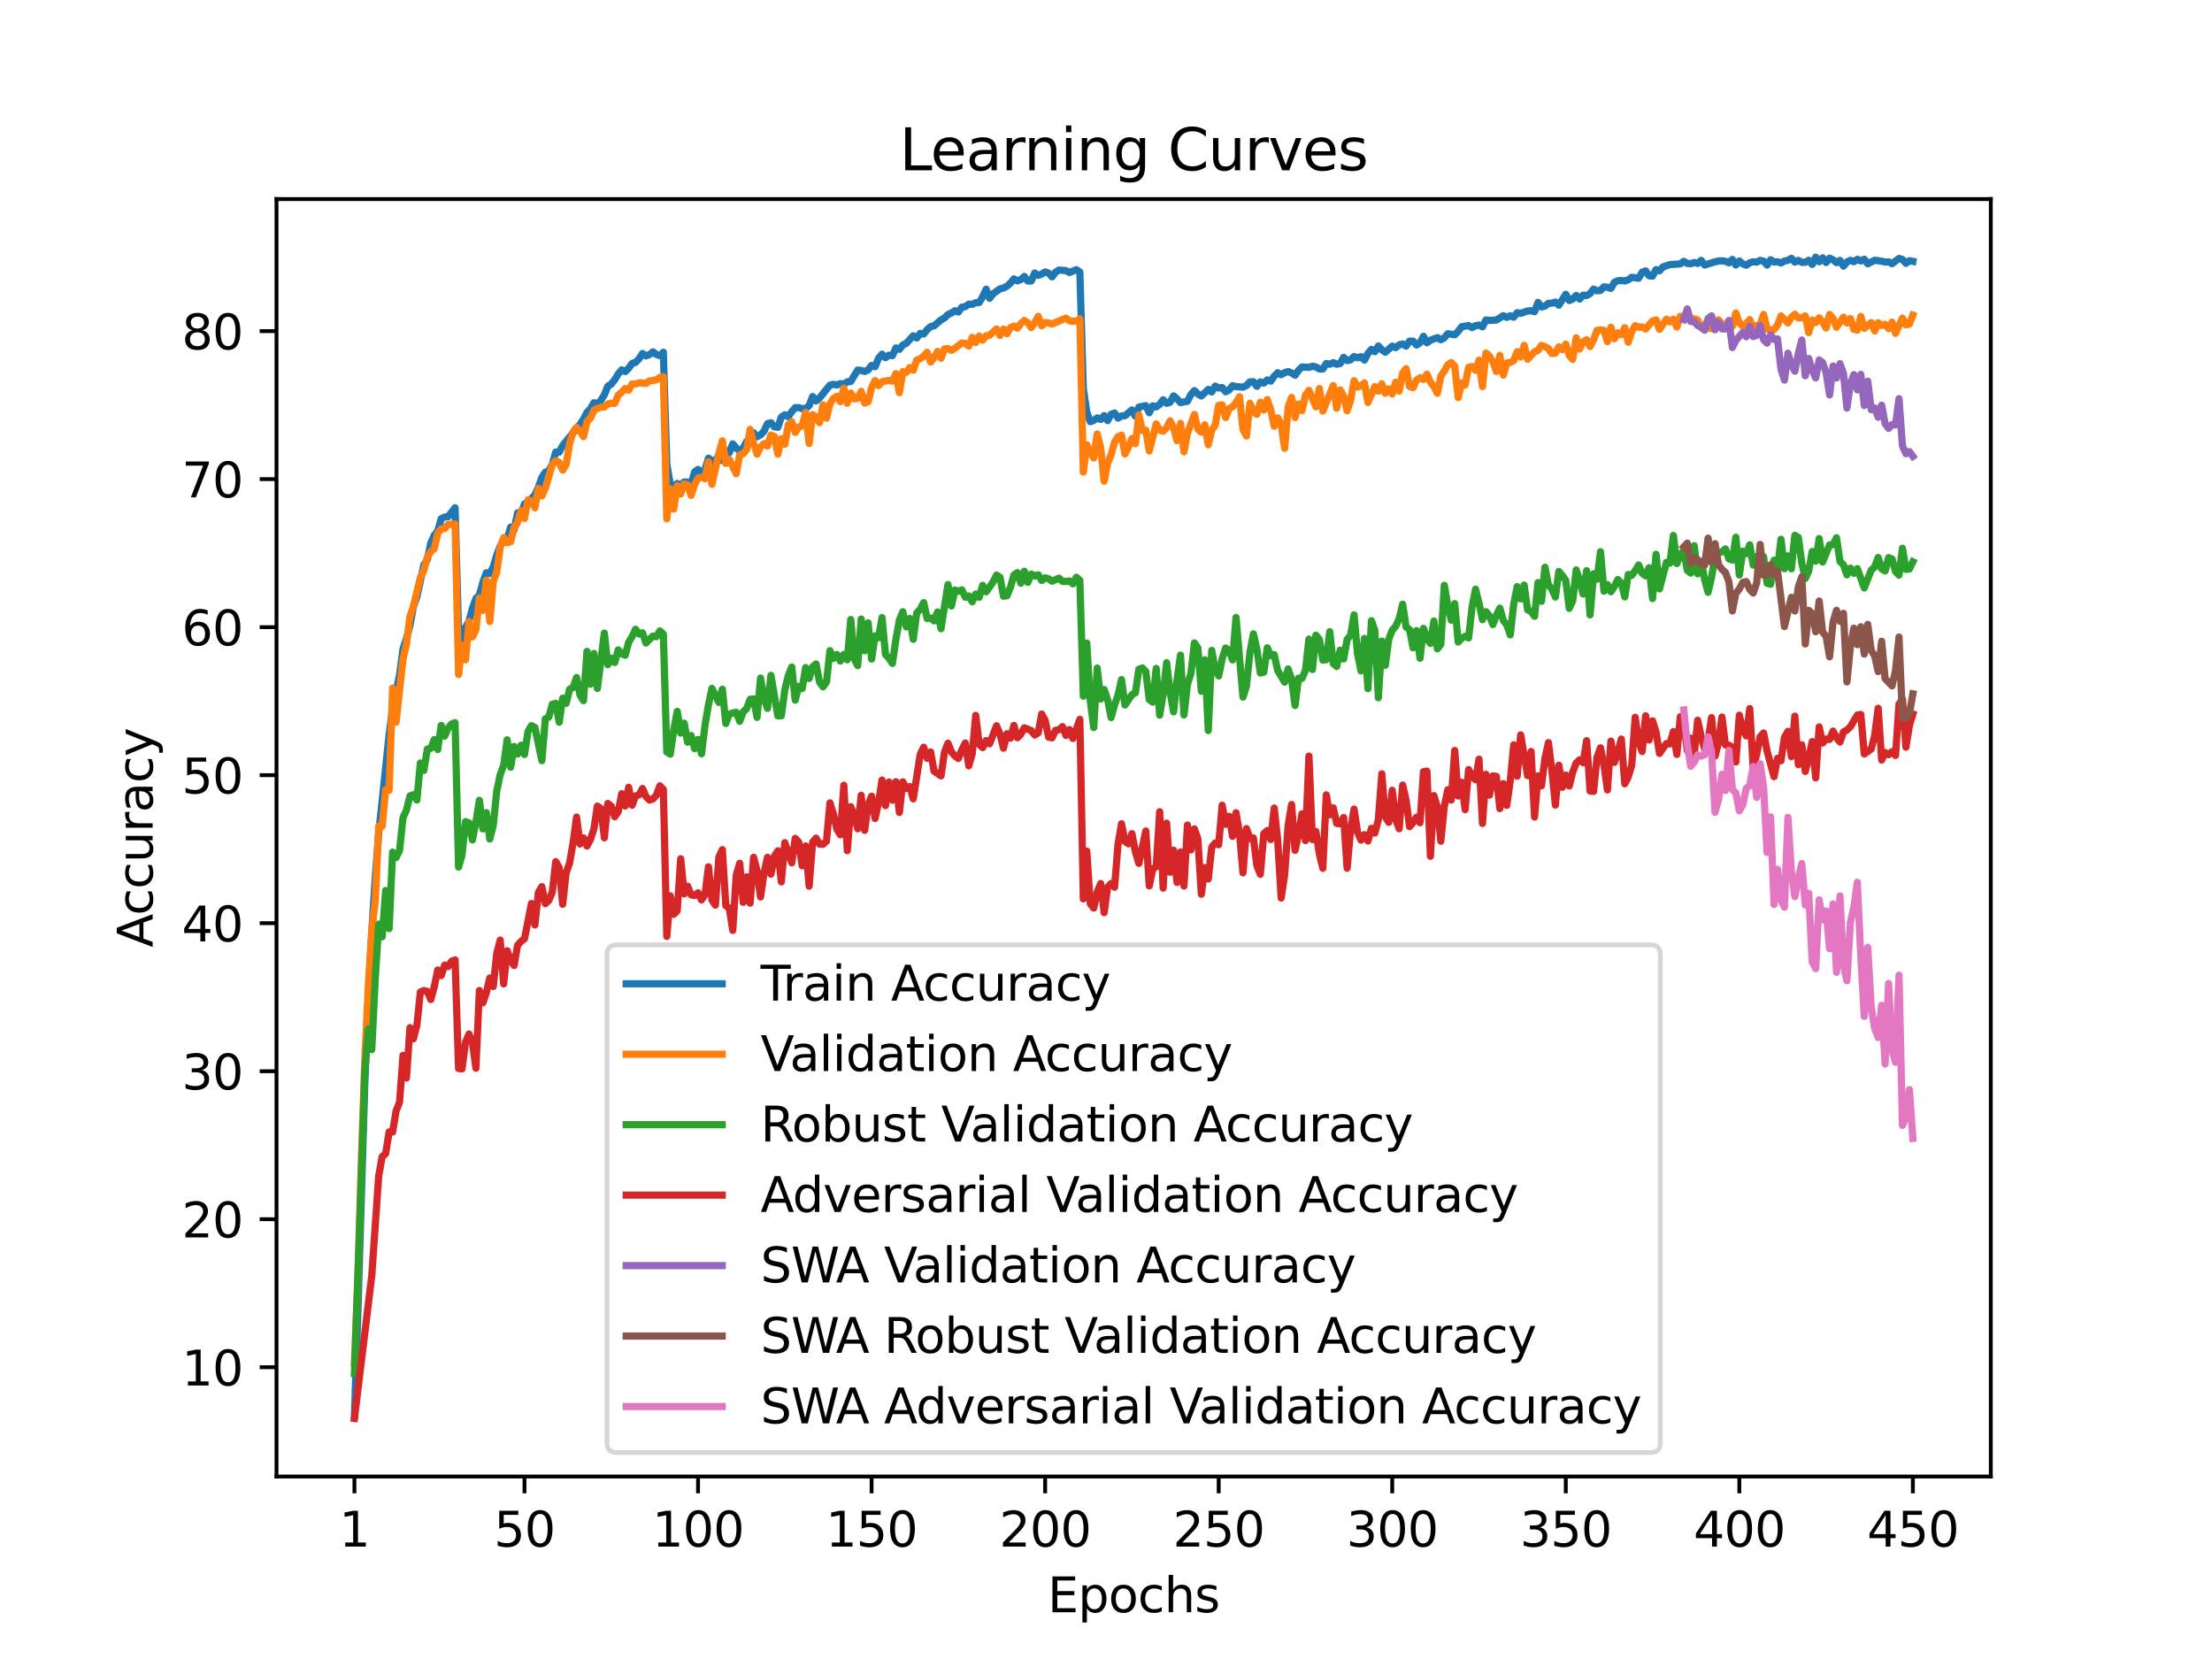 <?xml version="1.0" encoding="utf-8" standalone="no"?>
<!DOCTYPE svg PUBLIC "-//W3C//DTD SVG 1.1//EN"
  "http://www.w3.org/Graphics/SVG/1.1/DTD/svg11.dtd">
<svg xmlns:xlink="http://www.w3.org/1999/xlink" width="460.8pt" height="345.6pt" viewBox="0 0 460.8 345.6" xmlns="http://www.w3.org/2000/svg" version="1.1">
 <defs>
  <style type="text/css">*{stroke-linejoin: round; stroke-linecap: butt}</style>
 </defs>
 <g id="figure_1">
  <g id="patch_1">
   <path d="M 0 345.6 
L 460.8 345.6 
L 460.8 0 
L 0 0 
z
" style="fill: #ffffff"/>
  </g>
  <g id="axes_1">
   <g id="patch_2">
    <path d="M 57.6 307.584 
L 414.72 307.584 
L 414.72 41.472 
L 57.6 41.472 
z
" style="fill: #ffffff"/>
   </g>
   <g id="matplotlib.axis_1">
    <g id="xtick_1">
     <g id="line2d_1">
      <defs>
       <path id="mdb18e947d9" d="M 0 0 
L 0 3.5 
" style="stroke: #000000; stroke-width: 0.8"/>
      </defs>
      <g>
       <use xlink:href="#mdb18e947d9" x="73.833" y="307.584" style="stroke: #000000; stroke-width: 0.8"/>
      </g>
     </g>
     <g id="text_1">
      <!-- 1 -->
      <g transform="translate(70.651 322.182) scale(0.1 -0.1)">
       <defs>
        <path id="DejaVuSans-31" d="M 794 531 
L 1825 531 
L 1825 4091 
L 703 3866 
L 703 4441 
L 1819 4666 
L 2450 4666 
L 2450 531 
L 3481 531 
L 3481 0 
L 794 0 
L 794 531 
z
" transform="scale(0.016)"/>
       </defs>
       <use xlink:href="#DejaVuSans-31"/>
      </g>
     </g>
    </g>
    <g id="xtick_2">
     <g id="line2d_2">
      <g>
       <use xlink:href="#mdb18e947d9" x="109.263" y="307.584" style="stroke: #000000; stroke-width: 0.8"/>
      </g>
     </g>
     <g id="text_2">
      <!-- 50 -->
      <g transform="translate(102.9 322.182) scale(0.1 -0.1)">
       <defs>
        <path id="DejaVuSans-35" d="M 691 4666 
L 3169 4666 
L 3169 4134 
L 1269 4134 
L 1269 2991 
Q 1406 3038 1543 3061 
Q 1681 3084 1819 3084 
Q 2600 3084 3056 2656 
Q 3513 2228 3513 1497 
Q 3513 744 3044 326 
Q 2575 -91 1722 -91 
Q 1428 -91 1123 -41 
Q 819 9 494 109 
L 494 744 
Q 775 591 1075 516 
Q 1375 441 1709 441 
Q 2250 441 2565 725 
Q 2881 1009 2881 1497 
Q 2881 1984 2565 2268 
Q 2250 2553 1709 2553 
Q 1456 2553 1204 2497 
Q 953 2441 691 2322 
L 691 4666 
z
" transform="scale(0.016)"/>
        <path id="DejaVuSans-30" d="M 2034 4250 
Q 1547 4250 1301 3770 
Q 1056 3291 1056 2328 
Q 1056 1369 1301 889 
Q 1547 409 2034 409 
Q 2525 409 2770 889 
Q 3016 1369 3016 2328 
Q 3016 3291 2770 3770 
Q 2525 4250 2034 4250 
z
M 2034 4750 
Q 2819 4750 3233 4129 
Q 3647 3509 3647 2328 
Q 3647 1150 3233 529 
Q 2819 -91 2034 -91 
Q 1250 -91 836 529 
Q 422 1150 422 2328 
Q 422 3509 836 4129 
Q 1250 4750 2034 4750 
z
" transform="scale(0.016)"/>
       </defs>
       <use xlink:href="#DejaVuSans-35"/>
       <use xlink:href="#DejaVuSans-30" x="63.623"/>
      </g>
     </g>
    </g>
    <g id="xtick_3">
     <g id="line2d_3">
      <g>
       <use xlink:href="#mdb18e947d9" x="145.416" y="307.584" style="stroke: #000000; stroke-width: 0.8"/>
      </g>
     </g>
     <g id="text_3">
      <!-- 100 -->
      <g transform="translate(135.872 322.182) scale(0.1 -0.1)">
       <use xlink:href="#DejaVuSans-31"/>
       <use xlink:href="#DejaVuSans-30" x="63.623"/>
       <use xlink:href="#DejaVuSans-30" x="127.246"/>
      </g>
     </g>
    </g>
    <g id="xtick_4">
     <g id="line2d_4">
      <g>
       <use xlink:href="#mdb18e947d9" x="181.569" y="307.584" style="stroke: #000000; stroke-width: 0.8"/>
      </g>
     </g>
     <g id="text_4">
      <!-- 150 -->
      <g transform="translate(172.025 322.182) scale(0.1 -0.1)">
       <use xlink:href="#DejaVuSans-31"/>
       <use xlink:href="#DejaVuSans-35" x="63.623"/>
       <use xlink:href="#DejaVuSans-30" x="127.246"/>
      </g>
     </g>
    </g>
    <g id="xtick_5">
     <g id="line2d_5">
      <g>
       <use xlink:href="#mdb18e947d9" x="217.722" y="307.584" style="stroke: #000000; stroke-width: 0.8"/>
      </g>
     </g>
     <g id="text_5">
      <!-- 200 -->
      <g transform="translate(208.178 322.182) scale(0.1 -0.1)">
       <defs>
        <path id="DejaVuSans-32" d="M 1228 531 
L 3431 531 
L 3431 0 
L 469 0 
L 469 531 
Q 828 903 1448 1529 
Q 2069 2156 2228 2338 
Q 2531 2678 2651 2914 
Q 2772 3150 2772 3378 
Q 2772 3750 2511 3984 
Q 2250 4219 1831 4219 
Q 1534 4219 1204 4116 
Q 875 4013 500 3803 
L 500 4441 
Q 881 4594 1212 4672 
Q 1544 4750 1819 4750 
Q 2544 4750 2975 4387 
Q 3406 4025 3406 3419 
Q 3406 3131 3298 2873 
Q 3191 2616 2906 2266 
Q 2828 2175 2409 1742 
Q 1991 1309 1228 531 
z
" transform="scale(0.016)"/>
       </defs>
       <use xlink:href="#DejaVuSans-32"/>
       <use xlink:href="#DejaVuSans-30" x="63.623"/>
       <use xlink:href="#DejaVuSans-30" x="127.246"/>
      </g>
     </g>
    </g>
    <g id="xtick_6">
     <g id="line2d_6">
      <g>
       <use xlink:href="#mdb18e947d9" x="253.875" y="307.584" style="stroke: #000000; stroke-width: 0.8"/>
      </g>
     </g>
     <g id="text_6">
      <!-- 250 -->
      <g transform="translate(244.331 322.182) scale(0.1 -0.1)">
       <use xlink:href="#DejaVuSans-32"/>
       <use xlink:href="#DejaVuSans-35" x="63.623"/>
       <use xlink:href="#DejaVuSans-30" x="127.246"/>
      </g>
     </g>
    </g>
    <g id="xtick_7">
     <g id="line2d_7">
      <g>
       <use xlink:href="#mdb18e947d9" x="290.028" y="307.584" style="stroke: #000000; stroke-width: 0.8"/>
      </g>
     </g>
     <g id="text_7">
      <!-- 300 -->
      <g transform="translate(280.484 322.182) scale(0.1 -0.1)">
       <defs>
        <path id="DejaVuSans-33" d="M 2597 2516 
Q 3050 2419 3304 2112 
Q 3559 1806 3559 1356 
Q 3559 666 3084 287 
Q 2609 -91 1734 -91 
Q 1441 -91 1130 -33 
Q 819 25 488 141 
L 488 750 
Q 750 597 1062 519 
Q 1375 441 1716 441 
Q 2309 441 2620 675 
Q 2931 909 2931 1356 
Q 2931 1769 2642 2001 
Q 2353 2234 1838 2234 
L 1294 2234 
L 1294 2753 
L 1863 2753 
Q 2328 2753 2575 2939 
Q 2822 3125 2822 3475 
Q 2822 3834 2567 4026 
Q 2313 4219 1838 4219 
Q 1578 4219 1281 4162 
Q 984 4106 628 3988 
L 628 4550 
Q 988 4650 1302 4700 
Q 1616 4750 1894 4750 
Q 2613 4750 3031 4423 
Q 3450 4097 3450 3541 
Q 3450 3153 3228 2886 
Q 3006 2619 2597 2516 
z
" transform="scale(0.016)"/>
       </defs>
       <use xlink:href="#DejaVuSans-33"/>
       <use xlink:href="#DejaVuSans-30" x="63.623"/>
       <use xlink:href="#DejaVuSans-30" x="127.246"/>
      </g>
     </g>
    </g>
    <g id="xtick_8">
     <g id="line2d_8">
      <g>
       <use xlink:href="#mdb18e947d9" x="326.181" y="307.584" style="stroke: #000000; stroke-width: 0.8"/>
      </g>
     </g>
     <g id="text_8">
      <!-- 350 -->
      <g transform="translate(316.637 322.182) scale(0.1 -0.1)">
       <use xlink:href="#DejaVuSans-33"/>
       <use xlink:href="#DejaVuSans-35" x="63.623"/>
       <use xlink:href="#DejaVuSans-30" x="127.246"/>
      </g>
     </g>
    </g>
    <g id="xtick_9">
     <g id="line2d_9">
      <g>
       <use xlink:href="#mdb18e947d9" x="362.334" y="307.584" style="stroke: #000000; stroke-width: 0.8"/>
      </g>
     </g>
     <g id="text_9">
      <!-- 400 -->
      <g transform="translate(352.79 322.182) scale(0.1 -0.1)">
       <defs>
        <path id="DejaVuSans-34" d="M 2419 4116 
L 825 1625 
L 2419 1625 
L 2419 4116 
z
M 2253 4666 
L 3047 4666 
L 3047 1625 
L 3713 1625 
L 3713 1100 
L 3047 1100 
L 3047 0 
L 2419 0 
L 2419 1100 
L 313 1100 
L 313 1709 
L 2253 4666 
z
" transform="scale(0.016)"/>
       </defs>
       <use xlink:href="#DejaVuSans-34"/>
       <use xlink:href="#DejaVuSans-30" x="63.623"/>
       <use xlink:href="#DejaVuSans-30" x="127.246"/>
      </g>
     </g>
    </g>
    <g id="xtick_10">
     <g id="line2d_10">
      <g>
       <use xlink:href="#mdb18e947d9" x="398.487" y="307.584" style="stroke: #000000; stroke-width: 0.8"/>
      </g>
     </g>
     <g id="text_10">
      <!-- 450 -->
      <g transform="translate(388.944 322.182) scale(0.1 -0.1)">
       <use xlink:href="#DejaVuSans-34"/>
       <use xlink:href="#DejaVuSans-35" x="63.623"/>
       <use xlink:href="#DejaVuSans-30" x="127.246"/>
      </g>
     </g>
    </g>
    <g id="text_11">
     <!-- Epochs -->
     <g transform="translate(218.244 335.861) scale(0.1 -0.1)">
      <defs>
       <path id="DejaVuSans-45" d="M 628 4666 
L 3578 4666 
L 3578 4134 
L 1259 4134 
L 1259 2753 
L 3481 2753 
L 3481 2222 
L 1259 2222 
L 1259 531 
L 3634 531 
L 3634 0 
L 628 0 
L 628 4666 
z
" transform="scale(0.016)"/>
       <path id="DejaVuSans-70" d="M 1159 525 
L 1159 -1331 
L 581 -1331 
L 581 3500 
L 1159 3500 
L 1159 2969 
Q 1341 3281 1617 3432 
Q 1894 3584 2278 3584 
Q 2916 3584 3314 3078 
Q 3713 2572 3713 1747 
Q 3713 922 3314 415 
Q 2916 -91 2278 -91 
Q 1894 -91 1617 61 
Q 1341 213 1159 525 
z
M 3116 1747 
Q 3116 2381 2855 2742 
Q 2594 3103 2138 3103 
Q 1681 3103 1420 2742 
Q 1159 2381 1159 1747 
Q 1159 1113 1420 752 
Q 1681 391 2138 391 
Q 2594 391 2855 752 
Q 3116 1113 3116 1747 
z
" transform="scale(0.016)"/>
       <path id="DejaVuSans-6f" d="M 1959 3097 
Q 1497 3097 1228 2736 
Q 959 2375 959 1747 
Q 959 1119 1226 758 
Q 1494 397 1959 397 
Q 2419 397 2687 759 
Q 2956 1122 2956 1747 
Q 2956 2369 2687 2733 
Q 2419 3097 1959 3097 
z
M 1959 3584 
Q 2709 3584 3137 3096 
Q 3566 2609 3566 1747 
Q 3566 888 3137 398 
Q 2709 -91 1959 -91 
Q 1206 -91 779 398 
Q 353 888 353 1747 
Q 353 2609 779 3096 
Q 1206 3584 1959 3584 
z
" transform="scale(0.016)"/>
       <path id="DejaVuSans-63" d="M 3122 3366 
L 3122 2828 
Q 2878 2963 2633 3030 
Q 2388 3097 2138 3097 
Q 1578 3097 1268 2742 
Q 959 2388 959 1747 
Q 959 1106 1268 751 
Q 1578 397 2138 397 
Q 2388 397 2633 464 
Q 2878 531 3122 666 
L 3122 134 
Q 2881 22 2623 -34 
Q 2366 -91 2075 -91 
Q 1284 -91 818 406 
Q 353 903 353 1747 
Q 353 2603 823 3093 
Q 1294 3584 2113 3584 
Q 2378 3584 2631 3529 
Q 2884 3475 3122 3366 
z
" transform="scale(0.016)"/>
       <path id="DejaVuSans-68" d="M 3513 2113 
L 3513 0 
L 2938 0 
L 2938 2094 
Q 2938 2591 2744 2837 
Q 2550 3084 2163 3084 
Q 1697 3084 1428 2787 
Q 1159 2491 1159 1978 
L 1159 0 
L 581 0 
L 581 4863 
L 1159 4863 
L 1159 2956 
Q 1366 3272 1645 3428 
Q 1925 3584 2291 3584 
Q 2894 3584 3203 3211 
Q 3513 2838 3513 2113 
z
" transform="scale(0.016)"/>
       <path id="DejaVuSans-73" d="M 2834 3397 
L 2834 2853 
Q 2591 2978 2328 3040 
Q 2066 3103 1784 3103 
Q 1356 3103 1142 2972 
Q 928 2841 928 2578 
Q 928 2378 1081 2264 
Q 1234 2150 1697 2047 
L 1894 2003 
Q 2506 1872 2764 1633 
Q 3022 1394 3022 966 
Q 3022 478 2636 193 
Q 2250 -91 1575 -91 
Q 1294 -91 989 -36 
Q 684 19 347 128 
L 347 722 
Q 666 556 975 473 
Q 1284 391 1588 391 
Q 1994 391 2212 530 
Q 2431 669 2431 922 
Q 2431 1156 2273 1281 
Q 2116 1406 1581 1522 
L 1381 1569 
Q 847 1681 609 1914 
Q 372 2147 372 2553 
Q 372 3047 722 3315 
Q 1072 3584 1716 3584 
Q 2034 3584 2315 3537 
Q 2597 3491 2834 3397 
z
" transform="scale(0.016)"/>
      </defs>
      <use xlink:href="#DejaVuSans-45"/>
      <use xlink:href="#DejaVuSans-70" x="63.184"/>
      <use xlink:href="#DejaVuSans-6f" x="126.66"/>
      <use xlink:href="#DejaVuSans-63" x="187.842"/>
      <use xlink:href="#DejaVuSans-68" x="242.822"/>
      <use xlink:href="#DejaVuSans-73" x="306.201"/>
     </g>
    </g>
   </g>
   <g id="matplotlib.axis_2">
    <g id="ytick_1">
     <g id="line2d_11">
      <defs>
       <path id="me122a58a3c" d="M 0 0 
L -3.5 0 
" style="stroke: #000000; stroke-width: 0.8"/>
      </defs>
      <g>
       <use xlink:href="#me122a58a3c" x="57.6" y="284.819" style="stroke: #000000; stroke-width: 0.8"/>
      </g>
     </g>
     <g id="text_12">
      <!-- 10 -->
      <g transform="translate(37.875 288.619) scale(0.1 -0.1)">
       <use xlink:href="#DejaVuSans-31"/>
       <use xlink:href="#DejaVuSans-30" x="63.623"/>
      </g>
     </g>
    </g>
    <g id="ytick_2">
     <g id="line2d_12">
      <g>
       <use xlink:href="#me122a58a3c" x="57.6" y="253.985" style="stroke: #000000; stroke-width: 0.8"/>
      </g>
     </g>
     <g id="text_13">
      <!-- 20 -->
      <g transform="translate(37.875 257.784) scale(0.1 -0.1)">
       <use xlink:href="#DejaVuSans-32"/>
       <use xlink:href="#DejaVuSans-30" x="63.623"/>
      </g>
     </g>
    </g>
    <g id="ytick_3">
     <g id="line2d_13">
      <g>
       <use xlink:href="#me122a58a3c" x="57.6" y="223.151" style="stroke: #000000; stroke-width: 0.8"/>
      </g>
     </g>
     <g id="text_14">
      <!-- 30 -->
      <g transform="translate(37.875 226.95) scale(0.1 -0.1)">
       <use xlink:href="#DejaVuSans-33"/>
       <use xlink:href="#DejaVuSans-30" x="63.623"/>
      </g>
     </g>
    </g>
    <g id="ytick_4">
     <g id="line2d_14">
      <g>
       <use xlink:href="#me122a58a3c" x="57.6" y="192.316" style="stroke: #000000; stroke-width: 0.8"/>
      </g>
     </g>
     <g id="text_15">
      <!-- 40 -->
      <g transform="translate(37.875 196.116) scale(0.1 -0.1)">
       <use xlink:href="#DejaVuSans-34"/>
       <use xlink:href="#DejaVuSans-30" x="63.623"/>
      </g>
     </g>
    </g>
    <g id="ytick_5">
     <g id="line2d_15">
      <g>
       <use xlink:href="#me122a58a3c" x="57.6" y="161.482" style="stroke: #000000; stroke-width: 0.8"/>
      </g>
     </g>
     <g id="text_16">
      <!-- 50 -->
      <g transform="translate(37.875 165.281) scale(0.1 -0.1)">
       <use xlink:href="#DejaVuSans-35"/>
       <use xlink:href="#DejaVuSans-30" x="63.623"/>
      </g>
     </g>
    </g>
    <g id="ytick_6">
     <g id="line2d_16">
      <g>
       <use xlink:href="#me122a58a3c" x="57.6" y="130.648" style="stroke: #000000; stroke-width: 0.8"/>
      </g>
     </g>
     <g id="text_17">
      <!-- 60 -->
      <g transform="translate(37.875 134.447) scale(0.1 -0.1)">
       <defs>
        <path id="DejaVuSans-36" d="M 2113 2584 
Q 1688 2584 1439 2293 
Q 1191 2003 1191 1497 
Q 1191 994 1439 701 
Q 1688 409 2113 409 
Q 2538 409 2786 701 
Q 3034 994 3034 1497 
Q 3034 2003 2786 2293 
Q 2538 2584 2113 2584 
z
M 3366 4563 
L 3366 3988 
Q 3128 4100 2886 4159 
Q 2644 4219 2406 4219 
Q 1781 4219 1451 3797 
Q 1122 3375 1075 2522 
Q 1259 2794 1537 2939 
Q 1816 3084 2150 3084 
Q 2853 3084 3261 2657 
Q 3669 2231 3669 1497 
Q 3669 778 3244 343 
Q 2819 -91 2113 -91 
Q 1303 -91 875 529 
Q 447 1150 447 2328 
Q 447 3434 972 4092 
Q 1497 4750 2381 4750 
Q 2619 4750 2861 4703 
Q 3103 4656 3366 4563 
z
" transform="scale(0.016)"/>
       </defs>
       <use xlink:href="#DejaVuSans-36"/>
       <use xlink:href="#DejaVuSans-30" x="63.623"/>
      </g>
     </g>
    </g>
    <g id="ytick_7">
     <g id="line2d_17">
      <g>
       <use xlink:href="#me122a58a3c" x="57.6" y="99.813" style="stroke: #000000; stroke-width: 0.8"/>
      </g>
     </g>
     <g id="text_18">
      <!-- 70 -->
      <g transform="translate(37.875 103.613) scale(0.1 -0.1)">
       <defs>
        <path id="DejaVuSans-37" d="M 525 4666 
L 3525 4666 
L 3525 4397 
L 1831 0 
L 1172 0 
L 2766 4134 
L 525 4134 
L 525 4666 
z
" transform="scale(0.016)"/>
       </defs>
       <use xlink:href="#DejaVuSans-37"/>
       <use xlink:href="#DejaVuSans-30" x="63.623"/>
      </g>
     </g>
    </g>
    <g id="ytick_8">
     <g id="line2d_18">
      <g>
       <use xlink:href="#me122a58a3c" x="57.6" y="68.979" style="stroke: #000000; stroke-width: 0.8"/>
      </g>
     </g>
     <g id="text_19">
      <!-- 80 -->
      <g transform="translate(37.875 72.778) scale(0.1 -0.1)">
       <defs>
        <path id="DejaVuSans-38" d="M 2034 2216 
Q 1584 2216 1326 1975 
Q 1069 1734 1069 1313 
Q 1069 891 1326 650 
Q 1584 409 2034 409 
Q 2484 409 2743 651 
Q 3003 894 3003 1313 
Q 3003 1734 2745 1975 
Q 2488 2216 2034 2216 
z
M 1403 2484 
Q 997 2584 770 2862 
Q 544 3141 544 3541 
Q 544 4100 942 4425 
Q 1341 4750 2034 4750 
Q 2731 4750 3128 4425 
Q 3525 4100 3525 3541 
Q 3525 3141 3298 2862 
Q 3072 2584 2669 2484 
Q 3125 2378 3379 2068 
Q 3634 1759 3634 1313 
Q 3634 634 3220 271 
Q 2806 -91 2034 -91 
Q 1263 -91 848 271 
Q 434 634 434 1313 
Q 434 1759 690 2068 
Q 947 2378 1403 2484 
z
M 1172 3481 
Q 1172 3119 1398 2916 
Q 1625 2713 2034 2713 
Q 2441 2713 2670 2916 
Q 2900 3119 2900 3481 
Q 2900 3844 2670 4047 
Q 2441 4250 2034 4250 
Q 1625 4250 1398 4047 
Q 1172 3844 1172 3481 
z
" transform="scale(0.016)"/>
       </defs>
       <use xlink:href="#DejaVuSans-38"/>
       <use xlink:href="#DejaVuSans-30" x="63.623"/>
      </g>
     </g>
    </g>
    <g id="text_20">
     <!-- Accuracy -->
     <g transform="translate(31.795 197.356) rotate(-90) scale(0.1 -0.1)">
      <defs>
       <path id="DejaVuSans-41" d="M 2188 4044 
L 1331 1722 
L 3047 1722 
L 2188 4044 
z
M 1831 4666 
L 2547 4666 
L 4325 0 
L 3669 0 
L 3244 1197 
L 1141 1197 
L 716 0 
L 50 0 
L 1831 4666 
z
" transform="scale(0.016)"/>
       <path id="DejaVuSans-75" d="M 544 1381 
L 544 3500 
L 1119 3500 
L 1119 1403 
Q 1119 906 1312 657 
Q 1506 409 1894 409 
Q 2359 409 2629 706 
Q 2900 1003 2900 1516 
L 2900 3500 
L 3475 3500 
L 3475 0 
L 2900 0 
L 2900 538 
Q 2691 219 2414 64 
Q 2138 -91 1772 -91 
Q 1169 -91 856 284 
Q 544 659 544 1381 
z
M 1991 3584 
L 1991 3584 
z
" transform="scale(0.016)"/>
       <path id="DejaVuSans-72" d="M 2631 2963 
Q 2534 3019 2420 3045 
Q 2306 3072 2169 3072 
Q 1681 3072 1420 2755 
Q 1159 2438 1159 1844 
L 1159 0 
L 581 0 
L 581 3500 
L 1159 3500 
L 1159 2956 
Q 1341 3275 1631 3429 
Q 1922 3584 2338 3584 
Q 2397 3584 2469 3576 
Q 2541 3569 2628 3553 
L 2631 2963 
z
" transform="scale(0.016)"/>
       <path id="DejaVuSans-61" d="M 2194 1759 
Q 1497 1759 1228 1600 
Q 959 1441 959 1056 
Q 959 750 1161 570 
Q 1363 391 1709 391 
Q 2188 391 2477 730 
Q 2766 1069 2766 1631 
L 2766 1759 
L 2194 1759 
z
M 3341 1997 
L 3341 0 
L 2766 0 
L 2766 531 
Q 2569 213 2275 61 
Q 1981 -91 1556 -91 
Q 1019 -91 701 211 
Q 384 513 384 1019 
Q 384 1609 779 1909 
Q 1175 2209 1959 2209 
L 2766 2209 
L 2766 2266 
Q 2766 2663 2505 2880 
Q 2244 3097 1772 3097 
Q 1472 3097 1187 3025 
Q 903 2953 641 2809 
L 641 3341 
Q 956 3463 1253 3523 
Q 1550 3584 1831 3584 
Q 2591 3584 2966 3190 
Q 3341 2797 3341 1997 
z
" transform="scale(0.016)"/>
       <path id="DejaVuSans-79" d="M 2059 -325 
Q 1816 -950 1584 -1140 
Q 1353 -1331 966 -1331 
L 506 -1331 
L 506 -850 
L 844 -850 
Q 1081 -850 1212 -737 
Q 1344 -625 1503 -206 
L 1606 56 
L 191 3500 
L 800 3500 
L 1894 763 
L 2988 3500 
L 3597 3500 
L 2059 -325 
z
" transform="scale(0.016)"/>
      </defs>
      <use xlink:href="#DejaVuSans-41"/>
      <use xlink:href="#DejaVuSans-63" x="66.658"/>
      <use xlink:href="#DejaVuSans-63" x="121.639"/>
      <use xlink:href="#DejaVuSans-75" x="176.619"/>
      <use xlink:href="#DejaVuSans-72" x="239.998"/>
      <use xlink:href="#DejaVuSans-61" x="281.111"/>
      <use xlink:href="#DejaVuSans-63" x="342.391"/>
      <use xlink:href="#DejaVuSans-79" x="397.371"/>
     </g>
    </g>
   </g>
   <g id="line2d_19">
    <path d="M 73.833 294.945 
L 74.556 273.256 
L 76.002 225.556 
L 76.725 208.054 
L 77.448 194.117 
L 78.171 182.813 
L 78.894 173.575 
L 81.063 153.052 
L 81.786 147.477 
L 83.233 140.632 
L 83.956 135.168 
L 84.679 133.003 
L 85.402 130.29 
L 86.125 126.362 
L 86.848 124.345 
L 88.294 117.666 
L 89.017 116.624 
L 89.74 113.115 
L 90.463 111.487 
L 91.186 110.63 
L 91.909 108.065 
L 92.632 107.707 
L 93.355 107.639 
L 94.802 105.783 
L 95.525 131.412 
L 96.248 133.164 
L 96.971 130.678 
L 97.694 129.402 
L 98.417 126.713 
L 99.14 124.69 
L 99.863 123.963 
L 100.586 121.323 
L 101.309 119.325 
L 102.032 119.492 
L 102.755 118.08 
L 103.478 115.662 
L 104.201 113.738 
L 104.924 112.788 
L 105.647 112.295 
L 106.37 109.81 
L 107.094 110.414 
L 107.817 106.831 
L 108.54 107.164 
L 109.263 104.963 
L 109.986 104.993 
L 110.709 103.853 
L 111.432 103.131 
L 112.155 101.485 
L 112.878 99.449 
L 113.601 98.376 
L 114.324 98.087 
L 115.047 96.742 
L 115.77 94.177 
L 116.493 94.183 
L 117.216 92.814 
L 120.109 89.256 
L 120.832 88.435 
L 121.555 87.301 
L 122.278 85.895 
L 123.001 85.167 
L 123.724 83.89 
L 124.447 84.186 
L 125.17 83.391 
L 125.893 82.262 
L 126.616 80.456 
L 127.339 80.018 
L 128.062 79.099 
L 128.785 77.896 
L 129.508 77.045 
L 130.232 77.415 
L 130.955 76.718 
L 131.678 75.707 
L 132.401 75.485 
L 133.124 74.745 
L 133.847 73.635 
L 134.57 74.141 
L 135.293 73.882 
L 136.016 73.302 
L 136.739 73.832 
L 137.462 74.104 
L 138.185 73.382 
L 138.908 96.687 
L 139.631 100.843 
L 140.354 101.386 
L 141.077 100.714 
L 141.8 101.232 
L 142.524 100.399 
L 143.247 100.424 
L 143.97 100.942 
L 144.693 98.309 
L 145.416 97.784 
L 146.139 98.518 
L 146.862 97.797 
L 147.585 95.447 
L 148.308 96.027 
L 149.031 95.836 
L 149.754 94.942 
L 150.477 95.941 
L 151.2 93.949 
L 151.923 94.325 
L 152.646 92.462 
L 153.369 93.32 
L 154.093 93.961 
L 154.816 93.35 
L 155.539 91.963 
L 156.262 91.84 
L 156.985 90.144 
L 157.708 90.995 
L 158.431 90.594 
L 159.154 89.835 
L 159.877 88.257 
L 160.6 88.065 
L 161.323 88.929 
L 162.046 89.015 
L 162.769 86.875 
L 163.492 86.407 
L 164.215 86.814 
L 164.938 85.753 
L 165.662 84.927 
L 166.385 84.902 
L 167.108 85.142 
L 167.831 85.081 
L 168.554 84.495 
L 169.277 82.602 
L 170 83.527 
L 170.723 82.922 
L 172.892 80.227 
L 173.615 80.061 
L 174.338 80.197 
L 175.061 79.925 
L 175.784 80.018 
L 176.507 79.549 
L 177.231 79.457 
L 178.677 77.088 
L 179.4 77.169 
L 180.123 77.397 
L 180.846 77.051 
L 181.569 76.133 
L 182.292 76.392 
L 183.015 74.628 
L 183.738 73.789 
L 184.461 74.511 
L 185.184 74.005 
L 185.907 74.085 
L 186.63 72.469 
L 187.353 72.778 
L 188.076 71.871 
L 188.799 71.52 
L 190.246 69.941 
L 190.969 70.416 
L 191.692 69.448 
L 192.415 69.596 
L 193.138 68.664 
L 193.861 68.035 
L 194.584 67.875 
L 196.03 66.636 
L 196.753 66.241 
L 197.476 65.519 
L 198.199 65.205 
L 198.922 64.73 
L 199.645 65.001 
L 200.368 63.984 
L 201.092 63.885 
L 201.815 63.355 
L 202.538 63.404 
L 203.261 63.059 
L 203.984 63.028 
L 204.707 61.819 
L 205.43 60.247 
L 206.153 62.146 
L 206.876 61.184 
L 208.322 60.167 
L 209.045 59.994 
L 209.768 59.618 
L 210.491 58.983 
L 211.214 58.094 
L 211.937 58.514 
L 212.661 58.249 
L 213.384 57.583 
L 214.107 58.545 
L 214.83 58.532 
L 215.553 56.873 
L 216.276 57.367 
L 216.999 57.108 
L 217.722 56.645 
L 218.445 56.904 
L 219.168 57.675 
L 219.891 56.701 
L 220.614 56.251 
L 222.06 56.374 
L 222.783 56.769 
L 224.229 56.177 
L 224.953 56.664 
L 225.676 81.004 
L 226.399 85.821 
L 227.122 87.856 
L 227.845 87.584 
L 228.568 87.054 
L 229.291 87.387 
L 230.014 86.585 
L 230.737 87.621 
L 231.46 86.296 
L 232.183 86.03 
L 232.906 87.097 
L 233.629 86.653 
L 234.352 86.604 
L 235.798 85.395 
L 236.522 86.721 
L 237.245 84.803 
L 238.691 84.507 
L 239.414 85.981 
L 240.137 84.526 
L 240.86 84.766 
L 241.583 84.254 
L 242.306 83.28 
L 243.029 84.02 
L 243.752 83.798 
L 244.475 82.466 
L 245.198 83.076 
L 245.921 83.872 
L 247.367 83.601 
L 248.091 82.17 
L 248.814 81.374 
L 249.537 82.071 
L 250.26 82.491 
L 251.706 81.122 
L 252.429 81.652 
L 253.152 80.425 
L 253.875 80.832 
L 254.598 80.727 
L 255.321 81.609 
L 256.044 81.245 
L 256.767 80.351 
L 257.49 80.548 
L 258.936 80.647 
L 259.659 80.326 
L 260.383 79.555 
L 261.106 79.518 
L 261.829 80.48 
L 262.552 79.555 
L 263.275 79.808 
L 263.998 79.148 
L 264.721 79.401 
L 265.444 78.371 
L 266.167 77.637 
L 266.89 78.063 
L 267.613 77.631 
L 268.336 77.397 
L 269.059 77.693 
L 269.782 78.161 
L 270.505 77.138 
L 271.228 76.447 
L 272.675 76.533 
L 273.398 76.281 
L 274.121 76.435 
L 274.844 76.854 
L 275.567 76.879 
L 276.29 75.726 
L 277.013 75.874 
L 277.736 75.547 
L 278.459 75.867 
L 279.182 75.726 
L 279.905 74.437 
L 280.628 75.121 
L 281.351 74.955 
L 282.074 74.27 
L 282.797 74.542 
L 283.521 74.289 
L 284.244 75.01 
L 284.967 73.629 
L 285.69 72.778 
L 286.413 73.265 
L 287.136 72.075 
L 287.859 72.87 
L 288.582 73.37 
L 290.028 72.106 
L 290.751 72.426 
L 291.474 71.84 
L 292.197 71.649 
L 292.92 72.106 
L 293.643 71.057 
L 294.366 71.063 
L 295.089 71.871 
L 295.813 71.421 
L 296.536 70.058 
L 297.259 71.409 
L 297.982 70.878 
L 299.428 70.336 
L 300.151 70.774 
L 300.874 70.391 
L 301.597 69.516 
L 303.043 69.744 
L 303.766 69.028 
L 304.489 68.066 
L 305.935 67.826 
L 306.658 68.245 
L 307.382 67.85 
L 308.105 67.715 
L 308.828 68.085 
L 309.551 66.648 
L 310.274 66.753 
L 311.72 66.673 
L 313.166 65.76 
L 313.889 66.118 
L 314.612 65.778 
L 315.335 66.081 
L 316.058 65.143 
L 316.781 65.279 
L 318.227 64.792 
L 318.951 64.712 
L 319.674 64.934 
L 320.397 62.997 
L 321.12 63.941 
L 321.843 63.762 
L 322.566 63.176 
L 323.289 63.17 
L 324.012 62.923 
L 324.735 63.577 
L 326.181 61.301 
L 326.904 62.596 
L 327.627 62.306 
L 328.35 61.542 
L 329.073 62.3 
L 329.796 61.48 
L 330.52 61.566 
L 331.243 61.166 
L 331.966 60.222 
L 332.689 60.574 
L 333.412 60.5 
L 334.135 59.747 
L 334.858 59.846 
L 335.581 60.08 
L 336.304 58.816 
L 337.027 58.483 
L 337.75 58.44 
L 338.473 58.532 
L 339.196 58.286 
L 339.919 57.761 
L 341.365 57.959 
L 342.088 56.707 
L 342.812 56.429 
L 343.535 57.465 
L 344.258 57.509 
L 344.981 56.164 
L 345.704 56.411 
L 346.427 55.603 
L 347.873 55.122 
L 350.042 54.968 
L 350.765 54.438 
L 351.488 54.875 
L 352.211 54.943 
L 352.934 54.672 
L 353.657 54.875 
L 354.381 54.246 
L 355.104 55.208 
L 357.273 54.536 
L 357.996 54.364 
L 358.719 54.32 
L 359.442 54.431 
L 360.165 54.752 
L 360.888 54.043 
L 361.611 55.215 
L 362.334 54.37 
L 363.057 54.974 
L 363.78 55.258 
L 364.503 54.746 
L 365.226 54.524 
L 365.95 54.61 
L 366.673 54.246 
L 367.396 54.401 
L 368.119 55.221 
L 368.842 54.111 
L 369.565 54.586 
L 370.288 54.53 
L 371.011 54.789 
L 371.734 54.37 
L 372.457 54.234 
L 373.18 53.815 
L 373.903 54.604 
L 374.626 54.246 
L 375.349 54.653 
L 376.072 54.635 
L 376.795 54.216 
L 377.518 55.085 
L 378.242 53.568 
L 378.965 54.524 
L 379.688 53.71 
L 380.411 54.69 
L 381.134 53.784 
L 381.857 54.123 
L 382.58 54.715 
L 383.303 54.246 
L 384.026 55.449 
L 384.749 54.579 
L 385.472 54.234 
L 386.195 54.518 
L 386.918 54.012 
L 387.641 54.364 
L 388.364 54 
L 389.087 54.949 
L 390.534 54.209 
L 391.98 54.419 
L 392.703 54.604 
L 393.426 54.542 
L 394.149 54.937 
L 395.595 53.839 
L 396.318 54.049 
L 397.041 54.857 
L 397.764 54.314 
L 398.487 54.45 
L 398.487 54.45 
" clip-path="url(#p316c15d64b)" style="fill: none; stroke: #1f77b4; stroke-width: 1.5; stroke-linecap: square"/>
   </g>
   <g id="line2d_20">
    <path d="M 73.833 283.894 
L 74.556 266.38 
L 75.279 241.497 
L 76.002 220.591 
L 76.725 205.452 
L 77.448 193.766 
L 78.171 187.63 
L 78.894 172.058 
L 79.617 172.089 
L 80.34 164.504 
L 81.063 164.658 
L 81.786 143.321 
L 82.509 150.443 
L 83.956 137.246 
L 84.679 134.163 
L 85.402 128.428 
L 86.125 126.3 
L 87.571 120.287 
L 88.294 118.807 
L 89.017 116.094 
L 89.74 114.922 
L 90.463 114.305 
L 91.186 111.099 
L 91.909 110.174 
L 92.632 110.112 
L 93.355 109.249 
L 94.802 109.156 
L 95.525 140.515 
L 96.248 134.409 
L 96.971 137.462 
L 97.694 129.476 
L 98.417 132.683 
L 99.14 131.172 
L 99.863 124.573 
L 100.586 127.163 
L 101.309 120.873 
L 102.032 129.476 
L 102.755 121.151 
L 103.478 119.208 
L 104.201 113.997 
L 104.924 111.993 
L 105.647 113.041 
L 106.37 112.856 
L 107.094 109.958 
L 107.817 108.848 
L 108.54 106.381 
L 109.263 108.015 
L 109.986 104.13 
L 110.709 104.377 
L 111.432 105.795 
L 112.155 101.756 
L 112.878 103.328 
L 113.601 101.725 
L 115.047 96.822 
L 115.77 95.959 
L 116.493 96.36 
L 117.216 97.932 
L 117.939 96.792 
L 118.663 92.382 
L 119.386 89.977 
L 120.109 89.021 
L 120.832 89.823 
L 121.555 90.964 
L 122.278 87.819 
L 123.001 87.11 
L 123.724 85.475 
L 124.447 85.075 
L 125.17 84.828 
L 125.893 84.797 
L 126.616 84.149 
L 127.339 83.995 
L 128.062 84.026 
L 128.785 82.33 
L 129.508 81.714 
L 130.232 80.943 
L 130.955 81.282 
L 131.678 79.987 
L 132.401 80.018 
L 133.124 79.74 
L 134.57 79.864 
L 135.293 79.37 
L 136.739 79.123 
L 137.462 78.599 
L 138.185 78.476 
L 138.908 108.077 
L 139.631 101.818 
L 140.354 106.042 
L 141.077 101.17 
L 141.8 102.897 
L 142.524 100.8 
L 143.247 101.016 
L 143.97 103.205 
L 144.693 100.954 
L 145.416 99.628 
L 146.139 99.412 
L 146.862 99.752 
L 147.585 96.206 
L 148.308 100.893 
L 149.754 94.51 
L 150.477 91.827 
L 151.2 96.545 
L 151.923 95.712 
L 153.369 98.703 
L 154.093 94.757 
L 154.816 94.51 
L 155.539 93.677 
L 156.262 89.453 
L 156.985 92.382 
L 157.708 94.602 
L 158.431 93.122 
L 159.154 92.413 
L 159.877 92.906 
L 160.6 90.625 
L 161.323 90.902 
L 162.046 94.602 
L 162.769 91.396 
L 163.492 92.536 
L 164.215 88.497 
L 164.938 87.85 
L 165.662 90.07 
L 166.385 88.96 
L 167.108 88.713 
L 167.831 85.907 
L 168.554 92.382 
L 169.277 86.37 
L 170 86.863 
L 170.723 88.065 
L 171.446 84.334 
L 172.169 87.11 
L 172.892 84.119 
L 173.615 83.009 
L 174.338 82.546 
L 175.061 83.687 
L 175.784 80.85 
L 176.507 83.995 
L 177.231 81.868 
L 177.954 83.101 
L 178.677 82.978 
L 179.4 81.529 
L 180.123 83.964 
L 180.846 83.687 
L 181.569 80.758 
L 182.292 79.278 
L 183.015 80.326 
L 183.738 79.524 
L 185.184 79.247 
L 185.907 79.401 
L 186.63 77.828 
L 187.353 81.806 
L 188.076 77.428 
L 188.799 77.582 
L 189.523 76.564 
L 190.246 77.119 
L 190.969 75.023 
L 191.692 74.745 
L 192.415 74.19 
L 193.138 73.388 
L 193.861 75.423 
L 194.584 74.529 
L 195.307 73.203 
L 196.03 74.622 
L 196.753 72.679 
L 197.476 72.617 
L 198.199 72.987 
L 198.922 72.556 
L 200.368 71.446 
L 201.092 71.538 
L 201.815 72.093 
L 202.538 70.274 
L 203.261 71.353 
L 203.984 69.997 
L 204.707 70.86 
L 205.43 69.966 
L 206.153 69.842 
L 207.599 68.516 
L 208.322 69.873 
L 209.045 68.547 
L 209.768 69.534 
L 210.491 68.239 
L 211.214 67.931 
L 211.937 68.362 
L 212.661 67.406 
L 213.384 66.759 
L 214.107 67.252 
L 214.83 68.239 
L 215.553 67.221 
L 216.276 65.896 
L 216.999 67.869 
L 217.722 67.191 
L 218.445 67.283 
L 219.168 67.499 
L 222.06 66.266 
L 222.783 66.821 
L 223.506 66.944 
L 224.229 66.882 
L 224.953 66.42 
L 225.676 98.333 
L 226.399 92.66 
L 227.122 94.201 
L 227.845 95.404 
L 228.568 90.409 
L 229.291 93.246 
L 230.014 100.245 
L 230.737 96.514 
L 231.46 94.726 
L 232.183 92.105 
L 232.906 90.964 
L 233.629 90.656 
L 234.352 94.571 
L 235.075 93.153 
L 235.798 91.365 
L 236.522 92.444 
L 237.245 86.431 
L 237.968 89.669 
L 238.691 89.607 
L 239.414 93.955 
L 240.86 88.312 
L 241.583 89.576 
L 242.306 89.823 
L 243.029 89.114 
L 243.752 87.665 
L 244.475 89.145 
L 245.198 91.796 
L 245.921 88.189 
L 246.644 94.109 
L 247.367 90.255 
L 248.814 86.339 
L 249.537 89.391 
L 250.26 90.039 
L 250.983 88.497 
L 251.706 92.66 
L 252.429 89.607 
L 253.152 88.559 
L 253.875 84.427 
L 254.598 84.334 
L 255.321 86.986 
L 256.044 85.136 
L 256.767 84.735 
L 257.49 83.903 
L 258.213 82.639 
L 258.936 89.484 
L 259.659 90.841 
L 260.383 84.026 
L 261.106 85.753 
L 261.829 86.308 
L 262.552 83.779 
L 263.275 85.414 
L 263.998 83.224 
L 264.721 85.352 
L 265.444 88.805 
L 266.167 87.048 
L 266.89 88.435 
L 267.613 93.4 
L 268.336 84.859 
L 269.059 82.793 
L 269.782 86.986 
L 270.505 84.149 
L 271.228 85.537 
L 271.952 82.33 
L 272.675 81.313 
L 274.121 84.735 
L 274.844 80.943 
L 275.567 85.63 
L 277.736 80.326 
L 278.459 85.044 
L 279.182 81.22 
L 279.905 82.515 
L 280.628 85.568 
L 281.351 83.44 
L 282.074 79.308 
L 282.797 80.634 
L 283.521 80.357 
L 284.244 79.771 
L 284.967 83.841 
L 286.413 80.511 
L 287.136 81.498 
L 287.859 79.956 
L 288.582 81.929 
L 289.305 81.004 
L 290.028 82.084 
L 290.751 79.617 
L 291.474 81.467 
L 292.197 77.705 
L 292.92 76.811 
L 293.643 80.511 
L 294.366 80.758 
L 295.089 79.185 
L 295.813 78.692 
L 296.536 79.062 
L 297.259 77.952 
L 297.982 79.648 
L 298.705 80.48 
L 299.428 81.929 
L 300.151 78.353 
L 300.874 77.304 
L 301.597 76.009 
L 302.32 75.516 
L 303.043 76.287 
L 303.766 82.824 
L 304.489 79.771 
L 305.212 80.203 
L 305.935 76.533 
L 306.658 76.348 
L 307.382 77.15 
L 308.105 75.023 
L 308.828 80.542 
L 309.551 73.542 
L 310.274 74.159 
L 310.997 75.362 
L 311.72 77.397 
L 312.443 74.036 
L 313.166 78.137 
L 313.889 75.608 
L 314.612 75.485 
L 315.335 75.146 
L 316.058 73.265 
L 316.781 74.375 
L 317.504 71.939 
L 318.227 74.838 
L 319.674 73.265 
L 320.397 72.987 
L 321.12 71.939 
L 321.843 72.217 
L 322.566 72.617 
L 323.289 73.666 
L 324.012 73.542 
L 324.735 72.247 
L 325.458 72.833 
L 326.181 71.692 
L 326.904 74.036 
L 327.627 74.868 
L 328.35 70.367 
L 329.073 72.71 
L 329.796 71.199 
L 330.52 70.767 
L 331.243 72.186 
L 331.966 70.767 
L 332.689 68.825 
L 333.412 68.732 
L 334.135 68.825 
L 334.858 71.168 
L 335.581 68.177 
L 336.304 70.582 
L 337.027 69.318 
L 337.75 69.719 
L 338.473 68.27 
L 339.196 71.292 
L 339.919 69.041 
L 340.642 67.838 
L 341.365 68.177 
L 342.088 68.116 
L 342.812 68.547 
L 344.258 66.851 
L 344.981 66.636 
L 345.704 68.609 
L 347.15 66.481 
L 347.873 67.067 
L 348.596 66.481 
L 349.319 68.116 
L 350.042 65.896 
L 350.765 66.081 
L 351.488 65.741 
L 352.211 66.975 
L 352.934 66.42 
L 353.657 66.666 
L 354.381 68.301 
L 355.104 67.561 
L 355.827 68.301 
L 356.55 68.455 
L 357.273 67.067 
L 357.996 66.636 
L 358.719 67.437 
L 359.442 67.746 
L 360.888 67.961 
L 361.611 65.217 
L 362.334 67.283 
L 363.057 67.931 
L 363.78 67.406 
L 364.503 66.574 
L 365.226 68.547 
L 365.95 67.807 
L 366.673 67.622 
L 367.396 65.495 
L 368.119 68.516 
L 368.842 68.732 
L 369.565 68.671 
L 370.288 67.746 
L 371.011 65.803 
L 372.457 67.283 
L 373.18 66.081 
L 373.903 65.464 
L 374.626 66.235 
L 375.349 66.173 
L 376.072 65.803 
L 376.795 69.287 
L 377.518 66.666 
L 378.242 67.221 
L 378.965 66.204 
L 379.688 67.098 
L 380.411 68.331 
L 381.134 65.495 
L 381.857 66.296 
L 382.58 68.177 
L 384.026 66.081 
L 384.749 67.283 
L 385.472 66.358 
L 386.195 68.609 
L 386.918 68.763 
L 387.641 65.926 
L 388.364 68.393 
L 389.811 67.191 
L 390.534 68.948 
L 391.257 67.221 
L 391.98 67.807 
L 392.703 67.561 
L 393.426 68.455 
L 394.149 67.098 
L 394.872 69.442 
L 396.318 66.266 
L 397.041 67.653 
L 397.764 67.499 
L 398.487 65.649 
L 398.487 65.649 
" clip-path="url(#p316c15d64b)" style="fill: none; stroke: #ff7f0e; stroke-width: 1.5; stroke-linecap: square"/>
   </g>
   <g id="line2d_21">
    <path d="M 73.833 286.138 
L 75.279 245 
L 76.002 223.129 
L 76.725 214.358 
L 77.448 218.653 
L 78.171 203.959 
L 78.894 192.497 
L 79.617 195.155 
L 80.34 185.511 
L 81.063 193.454 
L 81.786 177.516 
L 82.509 178.654 
L 83.233 177.186 
L 83.956 170.318 
L 84.679 168.755 
L 85.402 165.799 
L 86.125 165.543 
L 86.848 166.66 
L 87.571 158.941 
L 88.294 160.514 
L 89.017 156.059 
L 89.74 155.911 
L 90.463 154.06 
L 91.186 156.145 
L 91.909 151.115 
L 92.632 153.348 
L 93.355 151.679 
L 94.078 150.807 
L 94.802 150.552 
L 95.525 180.631 
L 96.248 178.164 
L 96.971 171.168 
L 97.694 171.413 
L 98.417 174.975 
L 99.14 171.253 
L 99.863 166.713 
L 100.586 172.689 
L 101.309 169.286 
L 102.032 174.794 
L 102.755 171.944 
L 103.478 164.831 
L 104.201 161.365 
L 104.924 159.419 
L 105.647 154.114 
L 106.37 159.823 
L 107.094 155.496 
L 107.817 157.091 
L 108.54 155.241 
L 109.263 157.176 
L 109.986 152.402 
L 110.709 151.158 
L 111.432 151.541 
L 112.878 158.462 
L 113.601 149.754 
L 114.324 149.372 
L 115.047 146.713 
L 115.77 146.522 
L 116.493 150.456 
L 117.216 145.448 
L 117.939 146.522 
L 118.663 143.566 
L 119.386 143.247 
L 120.109 141.131 
L 120.832 144.821 
L 121.555 145.958 
L 122.278 135.698 
L 123.001 142.535 
L 123.724 136.124 
L 124.447 143.417 
L 125.893 131.881 
L 126.616 138.463 
L 127.339 137.112 
L 128.062 138.016 
L 128.785 135.39 
L 129.508 136.198 
L 130.232 136.506 
L 130.955 133.795 
L 131.678 132.625 
L 132.401 131.084 
L 133.124 132.073 
L 133.847 131.828 
L 134.57 133.954 
L 136.016 132.498 
L 136.739 132.636 
L 137.462 131.424 
L 138.185 132.104 
L 138.908 156.655 
L 139.631 157.101 
L 140.354 152.072 
L 141.077 148.191 
L 141.8 152.721 
L 142.524 150.647 
L 143.247 154.613 
L 143.97 153.21 
L 144.693 155.964 
L 145.416 154.039 
L 146.139 157.038 
L 146.862 151.115 
L 147.585 146.83 
L 148.308 143.407 
L 149.754 146.32 
L 150.477 143.577 
L 151.2 150.722 
L 151.923 148.776 
L 152.646 148.521 
L 153.369 148.393 
L 154.093 150.265 
L 154.816 148.287 
L 155.539 147.617 
L 156.262 145.682 
L 156.985 145.597 
L 157.708 149.446 
L 158.431 141.248 
L 159.154 145.363 
L 159.877 147.564 
L 160.6 140.695 
L 162.046 149.138 
L 162.769 149.117 
L 163.492 143.704 
L 164.215 140.717 
L 164.938 138.952 
L 165.662 145.852 
L 166.385 142.96 
L 167.108 143.449 
L 167.831 139.058 
L 168.554 141.344 
L 169.277 138.899 
L 170 138.314 
L 170.723 142.088 
L 171.446 143.088 
L 172.169 142.078 
L 172.892 135.539 
L 173.615 137.176 
L 174.338 136.347 
L 175.061 137.708 
L 175.784 136.325 
L 176.507 137.442 
L 177.231 129.053 
L 177.954 137.272 
L 178.677 138.665 
L 179.4 128.957 
L 180.123 135.571 
L 180.846 129.754 
L 181.569 137.304 
L 182.292 132.455 
L 183.015 132.859 
L 183.738 128.649 
L 184.461 136.315 
L 185.184 137.123 
L 185.907 138.207 
L 186.63 133.221 
L 187.353 129.17 
L 188.076 127.437 
L 188.799 130.595 
L 189.523 128.84 
L 190.246 133.189 
L 190.969 127.702 
L 191.692 126.905 
L 192.415 125.533 
L 193.138 128.84 
L 193.861 128.723 
L 194.584 129.34 
L 195.307 127.479 
L 196.03 130.977 
L 197.476 121.77 
L 198.199 126.246 
L 198.922 122.907 
L 199.645 123.194 
L 200.368 122.875 
L 201.092 124.417 
L 201.815 124.141 
L 202.538 125.363 
L 203.261 123.747 
L 203.984 124.438 
L 204.707 121.94 
L 205.43 123.29 
L 206.876 121.238 
L 207.599 119.792 
L 208.322 120.27 
L 209.045 124.204 
L 209.768 124.109 
L 210.491 122.344 
L 211.214 119.792 
L 211.937 119.282 
L 212.661 121.493 
L 213.384 119.005 
L 214.107 121.323 
L 214.83 119.6 
L 215.553 119.983 
L 216.276 119.728 
L 216.999 120.93 
L 217.722 120.377 
L 218.445 120.568 
L 219.168 121.079 
L 220.614 120.441 
L 221.337 121.11 
L 222.06 121.132 
L 222.783 121.025 
L 223.506 121.621 
L 224.229 120.249 
L 224.953 120.898 
L 225.676 145.033 
L 226.399 133.965 
L 227.122 145.948 
L 227.845 151.562 
L 228.568 139.164 
L 229.291 145.618 
L 230.014 143.641 
L 230.737 145.756 
L 231.46 149.478 
L 232.183 146.862 
L 232.906 144.81 
L 233.629 141.567 
L 234.352 146.873 
L 235.798 144.725 
L 236.522 144.321 
L 237.245 139.419 
L 237.968 139.143 
L 238.691 139.887 
L 239.414 145.735 
L 240.137 146.267 
L 240.86 139.239 
L 241.583 148.978 
L 242.306 144.608 
L 243.029 138.048 
L 243.752 144.162 
L 244.475 148.287 
L 245.198 141.599 
L 245.921 136.474 
L 246.644 148.936 
L 247.367 142.545 
L 248.091 140.334 
L 248.814 133.933 
L 249.537 134.996 
L 250.26 144.002 
L 250.983 137.442 
L 251.706 152.189 
L 252.429 135.486 
L 253.152 139.494 
L 253.875 140.813 
L 254.598 137.218 
L 255.321 134.986 
L 256.044 135.475 
L 256.767 137.474 
L 257.49 128.627 
L 258.936 145.225 
L 259.659 142.918 
L 260.383 135.911 
L 261.106 132.04 
L 261.829 135.241 
L 262.552 140.206 
L 263.275 140.026 
L 263.998 134.943 
L 264.721 136.57 
L 265.444 136.379 
L 266.167 139.685 
L 267.613 142.099 
L 268.336 139.345 
L 269.059 141.504 
L 269.782 146.969 
L 270.505 141.269 
L 271.228 141.323 
L 271.952 139.643 
L 272.675 133.125 
L 273.398 139.473 
L 274.121 132.328 
L 274.844 133.231 
L 275.567 137.516 
L 276.29 137.421 
L 277.013 131.583 
L 277.736 138.229 
L 278.459 138.845 
L 279.182 135.432 
L 279.905 137.282 
L 280.628 133.221 
L 281.351 132.317 
L 282.074 128.096 
L 282.797 136.219 
L 283.521 139.76 
L 284.244 132.998 
L 284.967 143.47 
L 285.69 129.297 
L 286.413 131.392 
L 287.136 145.363 
L 287.859 133.561 
L 288.582 138.601 
L 289.305 133.146 
L 290.028 131.296 
L 290.751 130.456 
L 291.474 128.883 
L 292.197 125.863 
L 292.92 130.637 
L 293.643 131.158 
L 294.366 134.954 
L 295.089 131.36 
L 295.813 137.123 
L 296.536 130.903 
L 297.259 132.976 
L 297.982 134.05 
L 298.705 129.361 
L 299.428 135.166 
L 300.151 134.252 
L 300.874 121.929 
L 301.597 126.076 
L 302.32 129.212 
L 303.043 125.746 
L 303.766 133.752 
L 304.489 132.965 
L 305.212 132.551 
L 305.935 132.891 
L 306.658 126.469 
L 307.382 122.737 
L 308.105 125.65 
L 308.828 129.095 
L 309.551 127.426 
L 310.274 128.277 
L 310.997 130.105 
L 311.72 128.191 
L 312.443 126.682 
L 313.166 129.265 
L 313.889 130.127 
L 314.612 132.264 
L 315.335 125.842 
L 316.058 122.206 
L 316.781 124.768 
L 317.504 121.886 
L 318.227 127.043 
L 318.951 127.373 
L 319.674 128.394 
L 320.397 121.355 
L 321.12 125.257 
L 321.843 118.165 
L 322.566 121.855 
L 323.289 122.705 
L 324.012 124.374 
L 324.735 119.037 
L 325.458 119.887 
L 326.181 120.919 
L 326.904 126.735 
L 327.627 125.161 
L 328.35 118.718 
L 329.073 120.887 
L 329.796 123.736 
L 330.52 118.878 
L 331.243 128.096 
L 331.966 119.526 
L 332.689 120.674 
L 333.412 114.933 
L 334.135 123.162 
L 334.858 121.791 
L 335.581 123.279 
L 336.304 122.152 
L 337.027 120.728 
L 337.75 121.461 
L 338.473 124.343 
L 339.196 119.664 
L 339.919 119.856 
L 340.642 118.899 
L 341.365 117.697 
L 342.088 119.42 
L 342.812 119.951 
L 343.535 118.271 
L 344.258 124.694 
L 344.981 115.465 
L 345.704 122.684 
L 347.15 117.155 
L 347.873 117.325 
L 348.596 111.541 
L 349.319 117.399 
L 350.042 115.613 
L 350.765 114.699 
L 351.488 118.814 
L 352.211 119.388 
L 352.934 113.678 
L 353.657 119.547 
L 354.381 116.942 
L 355.104 120.717 
L 355.827 123.396 
L 356.55 120.217 
L 357.273 115.921 
L 357.996 115.22 
L 358.719 114.943 
L 359.442 114.348 
L 360.165 116.411 
L 360.888 116.666 
L 361.611 111.913 
L 362.334 119.792 
L 363.057 114.816 
L 363.78 115.337 
L 364.503 113.497 
L 365.226 117.719 
L 365.95 115.932 
L 366.673 118.707 
L 367.396 115.985 
L 368.119 121.493 
L 368.842 121.706 
L 369.565 116.698 
L 370.288 118.41 
L 371.011 112.339 
L 371.734 118.484 
L 372.457 115.794 
L 373.18 118.484 
L 373.903 111.509 
L 374.626 111.966 
L 375.349 117.283 
L 376.072 120.515 
L 376.795 118.92 
L 377.518 114.89 
L 378.242 116.9 
L 378.965 112.19 
L 379.688 117.081 
L 381.134 113.519 
L 381.857 113.476 
L 382.58 112.019 
L 383.303 116.953 
L 384.026 117.665 
L 384.749 119.749 
L 385.472 118.356 
L 386.195 119.43 
L 386.918 118.452 
L 388.364 122.493 
L 389.811 118.76 
L 390.534 118.112 
L 391.257 116.134 
L 391.98 118.516 
L 392.703 118.941 
L 393.426 116.166 
L 394.149 116.464 
L 394.872 119.058 
L 395.595 119.813 
L 396.318 114.199 
L 397.041 118.612 
L 397.764 118.537 
L 398.487 117.027 
L 398.487 117.027 
" clip-path="url(#p316c15d64b)" style="fill: none; stroke: #2ca02c; stroke-width: 1.5; stroke-linecap: square"/>
   </g>
   <g id="line2d_22">
    <path d="M 73.833 295.488 
L 77.448 265.733 
L 78.894 244.951 
L 79.617 240.942 
L 80.34 240.325 
L 81.063 235.793 
L 81.786 235.824 
L 82.509 231.445 
L 83.233 229.595 
L 83.956 219.851 
L 84.679 224.569 
L 85.402 214.085 
L 86.125 216.398 
L 86.848 213.561 
L 87.571 206.654 
L 88.294 206.346 
L 89.017 206.531 
L 89.74 208.227 
L 90.463 205.575 
L 91.186 202.06 
L 91.909 203.232 
L 92.632 201.042 
L 93.355 201.351 
L 94.078 200.241 
L 94.802 199.963 
L 95.525 222.596 
L 96.248 222.657 
L 96.971 217.138 
L 97.694 215.411 
L 98.417 217.2 
L 99.14 222.534 
L 99.863 206.346 
L 100.586 208.905 
L 101.309 206.808 
L 102.032 203.725 
L 102.755 205.513 
L 103.478 198.607 
L 104.201 195.831 
L 104.924 204.958 
L 105.647 198.052 
L 106.37 200.056 
L 107.094 201.135 
L 107.817 196.911 
L 108.54 196.109 
L 109.263 195.554 
L 110.709 188.215 
L 111.432 192.686 
L 112.155 185.903 
L 112.878 184.7 
L 113.601 188.246 
L 114.324 187.599 
L 115.047 185.872 
L 115.77 179.489 
L 116.493 180.723 
L 117.216 188.37 
L 117.939 181.833 
L 118.663 179.736 
L 119.386 175.573 
L 120.109 170.208 
L 120.832 175.82 
L 121.555 174.556 
L 122.278 176.252 
L 123.001 174.864 
L 123.724 172.644 
L 124.447 167.926 
L 125.17 168.42 
L 125.893 174.525 
L 126.616 167.371 
L 127.339 167.957 
L 128.062 170.146 
L 128.785 169.098 
L 129.508 165.336 
L 130.232 167.896 
L 130.955 164.01 
L 131.678 167.741 
L 132.401 165.799 
L 133.124 165.583 
L 133.847 164.257 
L 134.57 165.953 
L 135.293 166.662 
L 136.016 166.446 
L 136.739 165.645 
L 137.462 163.702 
L 138.185 164.442 
L 138.908 195.061 
L 139.631 186.612 
L 140.354 190.466 
L 141.077 189.726 
L 141.8 178.903 
L 142.524 186.211 
L 143.247 184.608 
L 143.97 186.427 
L 144.693 186.55 
L 145.416 185.995 
L 146.139 187.475 
L 146.862 186.365 
L 147.585 180.568 
L 148.308 187.506 
L 149.031 188.555 
L 149.754 178.533 
L 150.477 176.992 
L 151.2 188.647 
L 151.923 189.202 
L 152.646 193.827 
L 153.369 182.357 
L 154.093 179.828 
L 154.816 187.969 
L 155.539 182.665 
L 156.262 188.154 
L 156.985 178.595 
L 157.708 181.37 
L 158.431 186.859 
L 159.154 181.925 
L 159.877 178.595 
L 160.6 182.11 
L 161.323 178.379 
L 162.046 177.238 
L 162.769 183.714 
L 163.492 175.542 
L 164.938 179.736 
L 165.662 174.648 
L 166.385 175.419 
L 167.108 180.353 
L 167.831 176.221 
L 168.554 184.608 
L 169.277 175.45 
L 170 174.587 
L 170.723 175.851 
L 171.446 175.882 
L 172.169 175.234 
L 172.892 167.248 
L 173.615 169.591 
L 174.338 172.737 
L 175.061 173.908 
L 175.784 163.579 
L 176.507 177.208 
L 177.231 168.05 
L 177.954 169.807 
L 178.677 172.644 
L 179.4 165.675 
L 180.123 172.983 
L 180.846 167.711 
L 181.569 165.86 
L 182.292 170.516 
L 183.015 167.217 
L 183.738 162.5 
L 184.461 167.834 
L 185.184 162.9 
L 185.907 166.693 
L 186.63 162.839 
L 187.353 169.252 
L 188.076 162.87 
L 188.799 164.257 
L 189.523 163.856 
L 190.246 166.415 
L 191.692 157.165 
L 192.415 155.654 
L 193.138 157.967 
L 193.861 156.641 
L 194.584 160.649 
L 196.03 161.636 
L 196.753 156.703 
L 197.476 154.822 
L 198.199 156.641 
L 198.922 157.474 
L 199.645 157.998 
L 200.368 156.209 
L 201.092 154.791 
L 201.815 159.539 
L 202.538 157.011 
L 203.261 149.025 
L 203.984 155.068 
L 204.707 155.747 
L 205.43 154.267 
L 206.153 154.945 
L 207.599 151.183 
L 208.322 152.941 
L 209.045 155.87 
L 209.768 152.848 
L 210.491 153.773 
L 211.214 151.122 
L 211.937 153.681 
L 212.661 152.972 
L 213.384 151.615 
L 214.83 152.201 
L 215.553 153.126 
L 216.276 152.663 
L 216.999 148.747 
L 217.722 150.073 
L 218.445 153.558 
L 219.168 153.712 
L 219.891 152.139 
L 220.614 152.016 
L 221.337 151.368 
L 222.06 153.218 
L 222.783 151.985 
L 223.506 153.835 
L 224.953 149.857 
L 225.676 187.259 
L 226.399 177.3 
L 227.122 188.246 
L 227.845 189.171 
L 228.568 185.81 
L 229.291 184.053 
L 230.014 190.127 
L 230.737 184.824 
L 231.46 184.053 
L 232.183 184.824 
L 232.906 175.851 
L 233.629 171.596 
L 234.352 175.296 
L 235.075 175.789 
L 235.798 173.662 
L 236.522 177.423 
L 237.245 179.859 
L 238.691 173.107 
L 239.414 184.546 
L 240.137 181.062 
L 240.86 180.538 
L 241.583 169.098 
L 242.306 185.009 
L 243.029 171.472 
L 243.752 181.709 
L 244.475 177.115 
L 245.198 183.837 
L 245.921 177.485 
L 246.644 184.577 
L 247.367 171.873 
L 248.091 177.053 
L 248.814 172.675 
L 249.537 174.741 
L 250.26 186.273 
L 250.983 180.723 
L 251.706 183.097 
L 252.429 176.498 
L 253.152 175.604 
L 253.875 175.974 
L 254.598 167.741 
L 255.321 171.719 
L 256.044 170.054 
L 256.767 174.217 
L 257.49 169.314 
L 258.213 173.631 
L 258.936 181.833 
L 259.659 172.613 
L 260.383 174.71 
L 261.106 174.556 
L 261.829 180.322 
L 262.552 182.141 
L 263.275 173.662 
L 263.998 173.014 
L 264.721 174.895 
L 265.444 168.327 
L 266.167 175.018 
L 266.89 187.074 
L 267.613 182.264 
L 268.336 171.997 
L 269.059 167.587 
L 269.782 177.146 
L 270.505 173.877 
L 271.228 169.53 
L 271.952 175.111 
L 272.675 157.504 
L 273.398 174.895 
L 274.121 173.199 
L 274.844 177.855 
L 275.567 180.877 
L 276.29 165.583 
L 277.013 169.746 
L 277.736 168.296 
L 278.459 171.534 
L 279.182 171.596 
L 279.905 170.301 
L 280.628 180.877 
L 281.351 172.891 
L 282.074 168.543 
L 282.797 173.353 
L 283.521 175.018 
L 284.244 173.877 
L 284.967 175.203 
L 285.69 172.552 
L 286.413 173.538 
L 287.136 170.732 
L 287.859 161.204 
L 288.582 170.146 
L 289.305 171.318 
L 290.028 164.627 
L 290.751 170.701 
L 291.474 172.644 
L 292.197 163.548 
L 292.92 166.724 
L 293.643 172.212 
L 294.366 171.38 
L 295.089 170.239 
L 295.813 171.38 
L 296.536 160.742 
L 297.259 160.649 
L 297.982 178.379 
L 298.705 165.737 
L 299.428 168.111 
L 300.151 175.234 
L 300.874 167.957 
L 301.597 164.535 
L 302.32 166.662 
L 303.043 156.333 
L 303.766 165.83 
L 304.489 162.962 
L 305.212 168.666 
L 305.935 160.31 
L 306.658 161.698 
L 307.382 162.438 
L 308.105 158.152 
L 308.828 171.534 
L 309.551 161.297 
L 310.274 165.645 
L 310.997 161.636 
L 311.72 161.729 
L 312.443 168.451 
L 313.166 163.24 
L 313.889 167.772 
L 314.612 162.685 
L 315.335 155.161 
L 316.058 161.698 
L 316.781 153.095 
L 318.227 161.574 
L 318.951 156.549 
L 319.674 170.208 
L 320.397 161.636 
L 321.12 163.702 
L 321.843 157.967 
L 322.566 154.698 
L 323.289 160.495 
L 324.012 167.711 
L 324.735 159.416 
L 325.458 164.01 
L 326.181 161.451 
L 326.904 163.733 
L 327.627 160.834 
L 328.35 158.954 
L 329.073 158.275 
L 329.796 158.892 
L 330.52 154.298 
L 331.243 164.781 
L 331.966 164.874 
L 332.689 157.751 
L 333.412 155.778 
L 334.135 159.447 
L 334.858 164.565 
L 335.581 154.39 
L 336.304 158.83 
L 337.027 156.672 
L 337.75 153.958 
L 338.473 163.27 
L 339.196 161.821 
L 339.919 159.447 
L 340.642 149.426 
L 341.365 154.421 
L 342.088 156.549 
L 342.812 149.117 
L 343.535 154.174 
L 344.258 150.166 
L 344.981 152.509 
L 345.704 156.949 
L 347.15 154.883 
L 347.873 154.976 
L 348.596 152.386 
L 349.319 157.165 
L 350.042 149.302 
L 350.765 150.721 
L 351.488 156.363 
L 352.211 153.773 
L 352.934 157.196 
L 353.657 150.042 
L 354.381 153.403 
L 355.104 156.086 
L 355.827 154.205 
L 356.55 149.487 
L 357.273 157.504 
L 357.996 154.729 
L 358.719 149.364 
L 359.442 155.192 
L 360.165 155.223 
L 360.888 155.716 
L 361.611 158.738 
L 362.334 148.994 
L 363.057 152.078 
L 363.78 153.311 
L 364.503 147.607 
L 365.226 160.094 
L 365.95 157.104 
L 366.673 153.465 
L 367.396 152.694 
L 368.119 156.487 
L 369.565 161.79 
L 370.288 157.967 
L 371.011 158.491 
L 371.734 153.619 
L 372.457 152.355 
L 373.18 157.628 
L 373.903 149.179 
L 374.626 159.293 
L 375.349 155.161 
L 376.072 160.711 
L 376.795 157.874 
L 377.518 154.483 
L 378.242 162.037 
L 378.965 151.43 
L 379.688 154.791 
L 380.411 153.958 
L 381.134 154.051 
L 381.857 152.293 
L 382.58 153.681 
L 383.303 154.575 
L 384.026 152.478 
L 384.749 152.078 
L 385.472 151.399 
L 386.918 148.963 
L 387.641 148.84 
L 388.364 157.073 
L 389.811 156.024 
L 390.534 153.188 
L 391.257 147.545 
L 391.98 158.337 
L 392.703 156.764 
L 393.426 157.227 
L 394.149 156.579 
L 394.872 157.381 
L 395.595 146.682 
L 396.318 145.664 
L 397.041 155.654 
L 397.764 151.152 
L 398.487 148.747 
L 398.487 148.747 
" clip-path="url(#p316c15d64b)" style="fill: none; stroke: #d62728; stroke-width: 1.5; stroke-linecap: square"/>
   </g>
   <g id="line2d_23">
    <path d="M 350.765 66.574 
L 351.488 64.354 
L 352.211 66.913 
L 352.934 67.036 
L 353.657 67.807 
L 354.381 68.085 
L 355.104 68.794 
L 355.827 66.327 
L 356.55 65.803 
L 357.273 68.701 
L 357.996 67.16 
L 358.719 68.516 
L 359.442 68.516 
L 360.165 66.759 
L 360.888 72.402 
L 361.611 70.922 
L 363.057 69.226 
L 363.78 70.151 
L 364.503 67.992 
L 365.226 70.12 
L 365.95 69.873 
L 366.673 67.869 
L 367.396 70.798 
L 368.119 71.477 
L 368.842 69.75 
L 369.565 70.706 
L 370.288 70.582 
L 371.011 76.903 
L 371.734 79.185 
L 372.457 73.573 
L 373.18 76.009 
L 373.903 77.335 
L 374.626 73.604 
L 375.349 70.829 
L 376.072 78.291 
L 376.795 74.683 
L 377.518 77.181 
L 378.242 78.723 
L 378.965 74.992 
L 379.688 75.516 
L 380.411 77.613 
L 381.134 82.269 
L 381.857 76.256 
L 382.58 78.753 
L 383.303 75.763 
L 384.026 77.767 
L 384.749 85.013 
L 385.472 79.925 
L 386.195 78.044 
L 386.918 81.22 
L 387.641 77.983 
L 388.364 84.489 
L 389.087 79.401 
L 389.811 85.352 
L 390.534 84.982 
L 391.257 86.925 
L 391.98 84.396 
L 392.703 88.25 
L 393.426 89.237 
L 394.149 88.435 
L 394.872 88.528 
L 395.595 83.039 
L 396.318 92.906 
L 397.041 94.51 
L 397.764 94.078 
L 398.487 95.065 
L 398.487 95.065 
" clip-path="url(#p316c15d64b)" style="fill: none; stroke: #9467bd; stroke-width: 1.5; stroke-linecap: square"/>
   </g>
   <g id="line2d_24">
    <path d="M 350.765 113.933 
L 351.488 113.146 
L 352.211 117.484 
L 352.934 116.113 
L 353.657 116.602 
L 354.381 117.538 
L 355.104 117.75 
L 355.827 112.105 
L 356.55 117.155 
L 357.273 113.253 
L 357.996 117.665 
L 358.719 118.601 
L 359.442 119.26 
L 360.165 121.185 
L 360.888 127.277 
L 361.611 123.577 
L 362.334 122.705 
L 363.057 121.323 
L 363.78 121.153 
L 364.503 122.78 
L 365.226 123.534 
L 365.95 121.429 
L 366.673 113.412 
L 367.396 119.834 
L 368.119 119.834 
L 368.842 117.655 
L 369.565 119.739 
L 370.288 118.878 
L 371.734 130.531 
L 373.18 124.438 
L 373.903 127.277 
L 374.626 122.28 
L 375.349 120.143 
L 376.072 134.156 
L 376.795 127.15 
L 377.518 127.809 
L 378.242 131.604 
L 378.965 125.193 
L 379.688 131.69 
L 380.411 132.551 
L 381.134 136.825 
L 381.857 129.606 
L 382.58 127.139 
L 383.303 129.436 
L 384.026 127.766 
L 384.749 142.056 
L 385.472 134.677 
L 386.195 130.86 
L 386.918 134.295 
L 387.641 130.563 
L 388.364 136.251 
L 389.087 130.074 
L 389.811 135.517 
L 390.534 136.634 
L 391.257 139.908 
L 391.98 133.582 
L 392.703 141.365 
L 394.149 142.886 
L 394.872 139.675 
L 395.595 132.7 
L 396.318 149.573 
L 397.041 149.691 
L 397.764 148.691 
L 398.487 144.534 
L 398.487 144.534 
" clip-path="url(#p316c15d64b)" style="fill: none; stroke: #8c564b; stroke-width: 1.5; stroke-linecap: square"/>
   </g>
   <g id="line2d_25">
    <path d="M 350.765 147.884 
L 351.488 155.068 
L 352.211 159.632 
L 352.934 158.799 
L 353.657 157.227 
L 354.381 157.504 
L 355.104 157.227 
L 355.827 153.496 
L 356.55 156.672 
L 357.273 169.221 
L 357.996 166.6 
L 358.719 161.297 
L 359.442 164.689 
L 360.165 156.302 
L 360.888 164.473 
L 361.611 165.182 
L 362.334 168.913 
L 363.057 167.649 
L 363.78 164.226 
L 364.503 163.671 
L 365.226 159.663 
L 365.95 166.107 
L 366.673 159.108 
L 367.396 164.072 
L 368.119 177.578 
L 368.842 170.177 
L 369.565 188.431 
L 370.288 181.093 
L 371.011 187.475 
L 371.734 188.986 
L 372.457 170.27 
L 373.18 181.524 
L 373.903 186.797 
L 374.626 183.035 
L 375.349 179.89 
L 376.072 188.524 
L 376.795 186.088 
L 377.518 200.364 
L 378.242 201.782 
L 378.965 187.445 
L 379.688 191.607 
L 380.411 189.788 
L 381.134 197.62 
L 381.857 188.308 
L 382.58 202.553 
L 383.303 186.643 
L 384.026 201.135 
L 384.749 204.311 
L 385.472 192.162 
L 386.195 188.986 
L 386.918 183.806 
L 387.641 199.285 
L 388.364 211.742 
L 389.087 197.342 
L 389.811 209.799 
L 390.534 214.27 
L 391.257 216.12 
L 391.98 209.429 
L 392.703 221.671 
L 393.426 204.866 
L 394.149 218.711 
L 394.872 221.301 
L 395.595 203.139 
L 396.318 234.436 
L 397.041 232.771 
L 397.764 226.974 
L 398.487 237.149 
L 398.487 237.149 
" clip-path="url(#p316c15d64b)" style="fill: none; stroke: #e377c2; stroke-width: 1.5; stroke-linecap: square"/>
   </g>
   <g id="patch_3">
    <path d="M 57.6 307.584 
L 57.6 41.472 
" style="fill: none; stroke: #000000; stroke-width: 0.8; stroke-linejoin: miter; stroke-linecap: square"/>
   </g>
   <g id="patch_4">
    <path d="M 414.72 307.584 
L 414.72 41.472 
" style="fill: none; stroke: #000000; stroke-width: 0.8; stroke-linejoin: miter; stroke-linecap: square"/>
   </g>
   <g id="patch_5">
    <path d="M 57.6 307.584 
L 414.72 307.584 
" style="fill: none; stroke: #000000; stroke-width: 0.8; stroke-linejoin: miter; stroke-linecap: square"/>
   </g>
   <g id="patch_6">
    <path d="M 57.6 41.472 
L 414.72 41.472 
" style="fill: none; stroke: #000000; stroke-width: 0.8; stroke-linejoin: miter; stroke-linecap: square"/>
   </g>
   <g id="text_21">
    <!-- Learning Curves -->
    <g transform="translate(187.376 35.472) scale(0.12 -0.12)">
     <defs>
      <path id="DejaVuSans-4c" d="M 628 4666 
L 1259 4666 
L 1259 531 
L 3531 531 
L 3531 0 
L 628 0 
L 628 4666 
z
" transform="scale(0.016)"/>
      <path id="DejaVuSans-65" d="M 3597 1894 
L 3597 1613 
L 953 1613 
Q 991 1019 1311 708 
Q 1631 397 2203 397 
Q 2534 397 2845 478 
Q 3156 559 3463 722 
L 3463 178 
Q 3153 47 2828 -22 
Q 2503 -91 2169 -91 
Q 1331 -91 842 396 
Q 353 884 353 1716 
Q 353 2575 817 3079 
Q 1281 3584 2069 3584 
Q 2775 3584 3186 3129 
Q 3597 2675 3597 1894 
z
M 3022 2063 
Q 3016 2534 2758 2815 
Q 2500 3097 2075 3097 
Q 1594 3097 1305 2825 
Q 1016 2553 972 2059 
L 3022 2063 
z
" transform="scale(0.016)"/>
      <path id="DejaVuSans-6e" d="M 3513 2113 
L 3513 0 
L 2938 0 
L 2938 2094 
Q 2938 2591 2744 2837 
Q 2550 3084 2163 3084 
Q 1697 3084 1428 2787 
Q 1159 2491 1159 1978 
L 1159 0 
L 581 0 
L 581 3500 
L 1159 3500 
L 1159 2956 
Q 1366 3272 1645 3428 
Q 1925 3584 2291 3584 
Q 2894 3584 3203 3211 
Q 3513 2838 3513 2113 
z
" transform="scale(0.016)"/>
      <path id="DejaVuSans-69" d="M 603 3500 
L 1178 3500 
L 1178 0 
L 603 0 
L 603 3500 
z
M 603 4863 
L 1178 4863 
L 1178 4134 
L 603 4134 
L 603 4863 
z
" transform="scale(0.016)"/>
      <path id="DejaVuSans-67" d="M 2906 1791 
Q 2906 2416 2648 2759 
Q 2391 3103 1925 3103 
Q 1463 3103 1205 2759 
Q 947 2416 947 1791 
Q 947 1169 1205 825 
Q 1463 481 1925 481 
Q 2391 481 2648 825 
Q 2906 1169 2906 1791 
z
M 3481 434 
Q 3481 -459 3084 -895 
Q 2688 -1331 1869 -1331 
Q 1566 -1331 1297 -1286 
Q 1028 -1241 775 -1147 
L 775 -588 
Q 1028 -725 1275 -790 
Q 1522 -856 1778 -856 
Q 2344 -856 2625 -561 
Q 2906 -266 2906 331 
L 2906 616 
Q 2728 306 2450 153 
Q 2172 0 1784 0 
Q 1141 0 747 490 
Q 353 981 353 1791 
Q 353 2603 747 3093 
Q 1141 3584 1784 3584 
Q 2172 3584 2450 3431 
Q 2728 3278 2906 2969 
L 2906 3500 
L 3481 3500 
L 3481 434 
z
" transform="scale(0.016)"/>
      <path id="DejaVuSans-20" transform="scale(0.016)"/>
      <path id="DejaVuSans-43" d="M 4122 4306 
L 4122 3641 
Q 3803 3938 3442 4084 
Q 3081 4231 2675 4231 
Q 1875 4231 1450 3742 
Q 1025 3253 1025 2328 
Q 1025 1406 1450 917 
Q 1875 428 2675 428 
Q 3081 428 3442 575 
Q 3803 722 4122 1019 
L 4122 359 
Q 3791 134 3420 21 
Q 3050 -91 2638 -91 
Q 1578 -91 968 557 
Q 359 1206 359 2328 
Q 359 3453 968 4101 
Q 1578 4750 2638 4750 
Q 3056 4750 3426 4639 
Q 3797 4528 4122 4306 
z
" transform="scale(0.016)"/>
      <path id="DejaVuSans-76" d="M 191 3500 
L 800 3500 
L 1894 563 
L 2988 3500 
L 3597 3500 
L 2284 0 
L 1503 0 
L 191 3500 
z
" transform="scale(0.016)"/>
     </defs>
     <use xlink:href="#DejaVuSans-4c"/>
     <use xlink:href="#DejaVuSans-65" x="53.963"/>
     <use xlink:href="#DejaVuSans-61" x="115.486"/>
     <use xlink:href="#DejaVuSans-72" x="176.766"/>
     <use xlink:href="#DejaVuSans-6e" x="216.129"/>
     <use xlink:href="#DejaVuSans-69" x="279.508"/>
     <use xlink:href="#DejaVuSans-6e" x="307.291"/>
     <use xlink:href="#DejaVuSans-67" x="370.67"/>
     <use xlink:href="#DejaVuSans-20" x="434.146"/>
     <use xlink:href="#DejaVuSans-43" x="465.934"/>
     <use xlink:href="#DejaVuSans-75" x="535.758"/>
     <use xlink:href="#DejaVuSans-72" x="599.137"/>
     <use xlink:href="#DejaVuSans-76" x="640.25"/>
     <use xlink:href="#DejaVuSans-65" x="699.43"/>
     <use xlink:href="#DejaVuSans-73" x="760.953"/>
    </g>
   </g>
   <g id="legend_1">
    <g id="patch_7">
     <path d="M 128.446 302.584 
L 343.874 302.584 
Q 345.874 302.584 345.874 300.584 
L 345.874 198.837 
Q 345.874 196.837 343.874 196.837 
L 128.446 196.837 
Q 126.446 196.837 126.446 198.837 
L 126.446 300.584 
Q 126.446 302.584 128.446 302.584 
z
" style="fill: #ffffff; opacity: 0.8; stroke: #cccccc; stroke-linejoin: miter"/>
    </g>
    <g id="line2d_26">
     <path d="M 130.446 204.936 
L 140.446 204.936 
L 150.446 204.936 
" style="fill: none; stroke: #1f77b4; stroke-width: 1.5; stroke-linecap: square"/>
    </g>
    <g id="text_22">
     <!-- Train Accuracy -->
     <g transform="translate(158.446 208.436) scale(0.1 -0.1)">
      <defs>
       <path id="DejaVuSans-54" d="M -19 4666 
L 3928 4666 
L 3928 4134 
L 2272 4134 
L 2272 0 
L 1638 0 
L 1638 4134 
L -19 4134 
L -19 4666 
z
" transform="scale(0.016)"/>
      </defs>
      <use xlink:href="#DejaVuSans-54"/>
      <use xlink:href="#DejaVuSans-72" x="46.334"/>
      <use xlink:href="#DejaVuSans-61" x="87.447"/>
      <use xlink:href="#DejaVuSans-69" x="148.727"/>
      <use xlink:href="#DejaVuSans-6e" x="176.51"/>
      <use xlink:href="#DejaVuSans-20" x="239.889"/>
      <use xlink:href="#DejaVuSans-41" x="271.676"/>
      <use xlink:href="#DejaVuSans-63" x="338.334"/>
      <use xlink:href="#DejaVuSans-63" x="393.314"/>
      <use xlink:href="#DejaVuSans-75" x="448.295"/>
      <use xlink:href="#DejaVuSans-72" x="511.674"/>
      <use xlink:href="#DejaVuSans-61" x="552.787"/>
      <use xlink:href="#DejaVuSans-63" x="614.066"/>
      <use xlink:href="#DejaVuSans-79" x="669.047"/>
     </g>
    </g>
    <g id="line2d_27">
     <path d="M 130.446 219.614 
L 140.446 219.614 
L 150.446 219.614 
" style="fill: none; stroke: #ff7f0e; stroke-width: 1.5; stroke-linecap: square"/>
    </g>
    <g id="text_23">
     <!-- Validation Accuracy -->
     <g transform="translate(158.446 223.114) scale(0.1 -0.1)">
      <defs>
       <path id="DejaVuSans-56" d="M 1831 0 
L 50 4666 
L 709 4666 
L 2188 738 
L 3669 4666 
L 4325 4666 
L 2547 0 
L 1831 0 
z
" transform="scale(0.016)"/>
       <path id="DejaVuSans-6c" d="M 603 4863 
L 1178 4863 
L 1178 0 
L 603 0 
L 603 4863 
z
" transform="scale(0.016)"/>
       <path id="DejaVuSans-64" d="M 2906 2969 
L 2906 4863 
L 3481 4863 
L 3481 0 
L 2906 0 
L 2906 525 
Q 2725 213 2448 61 
Q 2172 -91 1784 -91 
Q 1150 -91 751 415 
Q 353 922 353 1747 
Q 353 2572 751 3078 
Q 1150 3584 1784 3584 
Q 2172 3584 2448 3432 
Q 2725 3281 2906 2969 
z
M 947 1747 
Q 947 1113 1208 752 
Q 1469 391 1925 391 
Q 2381 391 2643 752 
Q 2906 1113 2906 1747 
Q 2906 2381 2643 2742 
Q 2381 3103 1925 3103 
Q 1469 3103 1208 2742 
Q 947 2381 947 1747 
z
" transform="scale(0.016)"/>
       <path id="DejaVuSans-74" d="M 1172 4494 
L 1172 3500 
L 2356 3500 
L 2356 3053 
L 1172 3053 
L 1172 1153 
Q 1172 725 1289 603 
Q 1406 481 1766 481 
L 2356 481 
L 2356 0 
L 1766 0 
Q 1100 0 847 248 
Q 594 497 594 1153 
L 594 3053 
L 172 3053 
L 172 3500 
L 594 3500 
L 594 4494 
L 1172 4494 
z
" transform="scale(0.016)"/>
      </defs>
      <use xlink:href="#DejaVuSans-56"/>
      <use xlink:href="#DejaVuSans-61" x="60.658"/>
      <use xlink:href="#DejaVuSans-6c" x="121.938"/>
      <use xlink:href="#DejaVuSans-69" x="149.721"/>
      <use xlink:href="#DejaVuSans-64" x="177.504"/>
      <use xlink:href="#DejaVuSans-61" x="240.98"/>
      <use xlink:href="#DejaVuSans-74" x="302.26"/>
      <use xlink:href="#DejaVuSans-69" x="341.469"/>
      <use xlink:href="#DejaVuSans-6f" x="369.252"/>
      <use xlink:href="#DejaVuSans-6e" x="430.434"/>
      <use xlink:href="#DejaVuSans-20" x="493.812"/>
      <use xlink:href="#DejaVuSans-41" x="525.6"/>
      <use xlink:href="#DejaVuSans-63" x="592.258"/>
      <use xlink:href="#DejaVuSans-63" x="647.238"/>
      <use xlink:href="#DejaVuSans-75" x="702.219"/>
      <use xlink:href="#DejaVuSans-72" x="765.598"/>
      <use xlink:href="#DejaVuSans-61" x="806.711"/>
      <use xlink:href="#DejaVuSans-63" x="867.99"/>
      <use xlink:href="#DejaVuSans-79" x="922.971"/>
     </g>
    </g>
    <g id="line2d_28">
     <path d="M 130.446 234.292 
L 140.446 234.292 
L 150.446 234.292 
" style="fill: none; stroke: #2ca02c; stroke-width: 1.5; stroke-linecap: square"/>
    </g>
    <g id="text_24">
     <!-- Robust Validation Accuracy -->
     <g transform="translate(158.446 237.792) scale(0.1 -0.1)">
      <defs>
       <path id="DejaVuSans-52" d="M 2841 2188 
Q 3044 2119 3236 1894 
Q 3428 1669 3622 1275 
L 4263 0 
L 3584 0 
L 2988 1197 
Q 2756 1666 2539 1819 
Q 2322 1972 1947 1972 
L 1259 1972 
L 1259 0 
L 628 0 
L 628 4666 
L 2053 4666 
Q 2853 4666 3247 4331 
Q 3641 3997 3641 3322 
Q 3641 2881 3436 2590 
Q 3231 2300 2841 2188 
z
M 1259 4147 
L 1259 2491 
L 2053 2491 
Q 2509 2491 2742 2702 
Q 2975 2913 2975 3322 
Q 2975 3731 2742 3939 
Q 2509 4147 2053 4147 
L 1259 4147 
z
" transform="scale(0.016)"/>
       <path id="DejaVuSans-62" d="M 3116 1747 
Q 3116 2381 2855 2742 
Q 2594 3103 2138 3103 
Q 1681 3103 1420 2742 
Q 1159 2381 1159 1747 
Q 1159 1113 1420 752 
Q 1681 391 2138 391 
Q 2594 391 2855 752 
Q 3116 1113 3116 1747 
z
M 1159 2969 
Q 1341 3281 1617 3432 
Q 1894 3584 2278 3584 
Q 2916 3584 3314 3078 
Q 3713 2572 3713 1747 
Q 3713 922 3314 415 
Q 2916 -91 2278 -91 
Q 1894 -91 1617 61 
Q 1341 213 1159 525 
L 1159 0 
L 581 0 
L 581 4863 
L 1159 4863 
L 1159 2969 
z
" transform="scale(0.016)"/>
      </defs>
      <use xlink:href="#DejaVuSans-52"/>
      <use xlink:href="#DejaVuSans-6f" x="64.982"/>
      <use xlink:href="#DejaVuSans-62" x="126.164"/>
      <use xlink:href="#DejaVuSans-75" x="189.641"/>
      <use xlink:href="#DejaVuSans-73" x="253.02"/>
      <use xlink:href="#DejaVuSans-74" x="305.119"/>
      <use xlink:href="#DejaVuSans-20" x="344.328"/>
      <use xlink:href="#DejaVuSans-56" x="376.115"/>
      <use xlink:href="#DejaVuSans-61" x="436.773"/>
      <use xlink:href="#DejaVuSans-6c" x="498.053"/>
      <use xlink:href="#DejaVuSans-69" x="525.836"/>
      <use xlink:href="#DejaVuSans-64" x="553.619"/>
      <use xlink:href="#DejaVuSans-61" x="617.096"/>
      <use xlink:href="#DejaVuSans-74" x="678.375"/>
      <use xlink:href="#DejaVuSans-69" x="717.584"/>
      <use xlink:href="#DejaVuSans-6f" x="745.367"/>
      <use xlink:href="#DejaVuSans-6e" x="806.549"/>
      <use xlink:href="#DejaVuSans-20" x="869.928"/>
      <use xlink:href="#DejaVuSans-41" x="901.715"/>
      <use xlink:href="#DejaVuSans-63" x="968.373"/>
      <use xlink:href="#DejaVuSans-63" x="1023.354"/>
      <use xlink:href="#DejaVuSans-75" x="1078.334"/>
      <use xlink:href="#DejaVuSans-72" x="1141.713"/>
      <use xlink:href="#DejaVuSans-61" x="1182.826"/>
      <use xlink:href="#DejaVuSans-63" x="1244.105"/>
      <use xlink:href="#DejaVuSans-79" x="1299.086"/>
     </g>
    </g>
    <g id="line2d_29">
     <path d="M 130.446 248.97 
L 140.446 248.97 
L 150.446 248.97 
" style="fill: none; stroke: #d62728; stroke-width: 1.5; stroke-linecap: square"/>
    </g>
    <g id="text_25">
     <!-- Adversarial Validation Accuracy -->
     <g transform="translate(158.446 252.47) scale(0.1 -0.1)">
      <use xlink:href="#DejaVuSans-41"/>
      <use xlink:href="#DejaVuSans-64" x="66.658"/>
      <use xlink:href="#DejaVuSans-76" x="130.135"/>
      <use xlink:href="#DejaVuSans-65" x="189.314"/>
      <use xlink:href="#DejaVuSans-72" x="250.838"/>
      <use xlink:href="#DejaVuSans-73" x="291.951"/>
      <use xlink:href="#DejaVuSans-61" x="344.051"/>
      <use xlink:href="#DejaVuSans-72" x="405.33"/>
      <use xlink:href="#DejaVuSans-69" x="446.443"/>
      <use xlink:href="#DejaVuSans-61" x="474.227"/>
      <use xlink:href="#DejaVuSans-6c" x="535.506"/>
      <use xlink:href="#DejaVuSans-20" x="563.289"/>
      <use xlink:href="#DejaVuSans-56" x="595.076"/>
      <use xlink:href="#DejaVuSans-61" x="655.734"/>
      <use xlink:href="#DejaVuSans-6c" x="717.014"/>
      <use xlink:href="#DejaVuSans-69" x="744.797"/>
      <use xlink:href="#DejaVuSans-64" x="772.58"/>
      <use xlink:href="#DejaVuSans-61" x="836.057"/>
      <use xlink:href="#DejaVuSans-74" x="897.336"/>
      <use xlink:href="#DejaVuSans-69" x="936.545"/>
      <use xlink:href="#DejaVuSans-6f" x="964.328"/>
      <use xlink:href="#DejaVuSans-6e" x="1025.51"/>
      <use xlink:href="#DejaVuSans-20" x="1088.889"/>
      <use xlink:href="#DejaVuSans-41" x="1120.676"/>
      <use xlink:href="#DejaVuSans-63" x="1187.334"/>
      <use xlink:href="#DejaVuSans-63" x="1242.314"/>
      <use xlink:href="#DejaVuSans-75" x="1297.295"/>
      <use xlink:href="#DejaVuSans-72" x="1360.674"/>
      <use xlink:href="#DejaVuSans-61" x="1401.787"/>
      <use xlink:href="#DejaVuSans-63" x="1463.066"/>
      <use xlink:href="#DejaVuSans-79" x="1518.047"/>
     </g>
    </g>
    <g id="line2d_30">
     <path d="M 130.446 263.648 
L 140.446 263.648 
L 150.446 263.648 
" style="fill: none; stroke: #9467bd; stroke-width: 1.5; stroke-linecap: square"/>
    </g>
    <g id="text_26">
     <!-- SWA Validation Accuracy -->
     <g transform="translate(158.446 267.148) scale(0.1 -0.1)">
      <defs>
       <path id="DejaVuSans-53" d="M 3425 4513 
L 3425 3897 
Q 3066 4069 2747 4153 
Q 2428 4238 2131 4238 
Q 1616 4238 1336 4038 
Q 1056 3838 1056 3469 
Q 1056 3159 1242 3001 
Q 1428 2844 1947 2747 
L 2328 2669 
Q 3034 2534 3370 2195 
Q 3706 1856 3706 1288 
Q 3706 609 3251 259 
Q 2797 -91 1919 -91 
Q 1588 -91 1214 -16 
Q 841 59 441 206 
L 441 856 
Q 825 641 1194 531 
Q 1563 422 1919 422 
Q 2459 422 2753 634 
Q 3047 847 3047 1241 
Q 3047 1584 2836 1778 
Q 2625 1972 2144 2069 
L 1759 2144 
Q 1053 2284 737 2584 
Q 422 2884 422 3419 
Q 422 4038 858 4394 
Q 1294 4750 2059 4750 
Q 2388 4750 2728 4690 
Q 3069 4631 3425 4513 
z
" transform="scale(0.016)"/>
       <path id="DejaVuSans-57" d="M 213 4666 
L 850 4666 
L 1831 722 
L 2809 4666 
L 3519 4666 
L 4500 722 
L 5478 4666 
L 6119 4666 
L 4947 0 
L 4153 0 
L 3169 4050 
L 2175 0 
L 1381 0 
L 213 4666 
z
" transform="scale(0.016)"/>
      </defs>
      <use xlink:href="#DejaVuSans-53"/>
      <use xlink:href="#DejaVuSans-57" x="63.477"/>
      <use xlink:href="#DejaVuSans-41" x="156.854"/>
      <use xlink:href="#DejaVuSans-20" x="225.262"/>
      <use xlink:href="#DejaVuSans-56" x="257.049"/>
      <use xlink:href="#DejaVuSans-61" x="317.707"/>
      <use xlink:href="#DejaVuSans-6c" x="378.986"/>
      <use xlink:href="#DejaVuSans-69" x="406.77"/>
      <use xlink:href="#DejaVuSans-64" x="434.553"/>
      <use xlink:href="#DejaVuSans-61" x="498.029"/>
      <use xlink:href="#DejaVuSans-74" x="559.309"/>
      <use xlink:href="#DejaVuSans-69" x="598.518"/>
      <use xlink:href="#DejaVuSans-6f" x="626.301"/>
      <use xlink:href="#DejaVuSans-6e" x="687.482"/>
      <use xlink:href="#DejaVuSans-20" x="750.861"/>
      <use xlink:href="#DejaVuSans-41" x="782.648"/>
      <use xlink:href="#DejaVuSans-63" x="849.307"/>
      <use xlink:href="#DejaVuSans-63" x="904.287"/>
      <use xlink:href="#DejaVuSans-75" x="959.268"/>
      <use xlink:href="#DejaVuSans-72" x="1022.646"/>
      <use xlink:href="#DejaVuSans-61" x="1063.76"/>
      <use xlink:href="#DejaVuSans-63" x="1125.039"/>
      <use xlink:href="#DejaVuSans-79" x="1180.02"/>
     </g>
    </g>
    <g id="line2d_31">
     <path d="M 130.446 278.326 
L 140.446 278.326 
L 150.446 278.326 
" style="fill: none; stroke: #8c564b; stroke-width: 1.5; stroke-linecap: square"/>
    </g>
    <g id="text_27">
     <!-- SWA Robust Validation Accuracy -->
     <g transform="translate(158.446 281.826) scale(0.1 -0.1)">
      <use xlink:href="#DejaVuSans-53"/>
      <use xlink:href="#DejaVuSans-57" x="63.477"/>
      <use xlink:href="#DejaVuSans-41" x="156.854"/>
      <use xlink:href="#DejaVuSans-20" x="225.262"/>
      <use xlink:href="#DejaVuSans-52" x="257.049"/>
      <use xlink:href="#DejaVuSans-6f" x="322.031"/>
      <use xlink:href="#DejaVuSans-62" x="383.213"/>
      <use xlink:href="#DejaVuSans-75" x="446.689"/>
      <use xlink:href="#DejaVuSans-73" x="510.068"/>
      <use xlink:href="#DejaVuSans-74" x="562.168"/>
      <use xlink:href="#DejaVuSans-20" x="601.377"/>
      <use xlink:href="#DejaVuSans-56" x="633.164"/>
      <use xlink:href="#DejaVuSans-61" x="693.822"/>
      <use xlink:href="#DejaVuSans-6c" x="755.102"/>
      <use xlink:href="#DejaVuSans-69" x="782.885"/>
      <use xlink:href="#DejaVuSans-64" x="810.668"/>
      <use xlink:href="#DejaVuSans-61" x="874.145"/>
      <use xlink:href="#DejaVuSans-74" x="935.424"/>
      <use xlink:href="#DejaVuSans-69" x="974.633"/>
      <use xlink:href="#DejaVuSans-6f" x="1002.416"/>
      <use xlink:href="#DejaVuSans-6e" x="1063.598"/>
      <use xlink:href="#DejaVuSans-20" x="1126.977"/>
      <use xlink:href="#DejaVuSans-41" x="1158.764"/>
      <use xlink:href="#DejaVuSans-63" x="1225.422"/>
      <use xlink:href="#DejaVuSans-63" x="1280.402"/>
      <use xlink:href="#DejaVuSans-75" x="1335.383"/>
      <use xlink:href="#DejaVuSans-72" x="1398.762"/>
      <use xlink:href="#DejaVuSans-61" x="1439.875"/>
      <use xlink:href="#DejaVuSans-63" x="1501.154"/>
      <use xlink:href="#DejaVuSans-79" x="1556.135"/>
     </g>
    </g>
    <g id="line2d_32">
     <path d="M 130.446 293.004 
L 140.446 293.004 
L 150.446 293.004 
" style="fill: none; stroke: #e377c2; stroke-width: 1.5; stroke-linecap: square"/>
    </g>
    <g id="text_28">
     <!-- SWA Adversarial Validation Accuracy -->
     <g transform="translate(158.446 296.504) scale(0.1 -0.1)">
      <use xlink:href="#DejaVuSans-53"/>
      <use xlink:href="#DejaVuSans-57" x="63.477"/>
      <use xlink:href="#DejaVuSans-41" x="156.854"/>
      <use xlink:href="#DejaVuSans-20" x="225.262"/>
      <use xlink:href="#DejaVuSans-41" x="257.049"/>
      <use xlink:href="#DejaVuSans-64" x="323.707"/>
      <use xlink:href="#DejaVuSans-76" x="387.184"/>
      <use xlink:href="#DejaVuSans-65" x="446.363"/>
      <use xlink:href="#DejaVuSans-72" x="507.887"/>
      <use xlink:href="#DejaVuSans-73" x="549"/>
      <use xlink:href="#DejaVuSans-61" x="601.1"/>
      <use xlink:href="#DejaVuSans-72" x="662.379"/>
      <use xlink:href="#DejaVuSans-69" x="703.492"/>
      <use xlink:href="#DejaVuSans-61" x="731.275"/>
      <use xlink:href="#DejaVuSans-6c" x="792.555"/>
      <use xlink:href="#DejaVuSans-20" x="820.338"/>
      <use xlink:href="#DejaVuSans-56" x="852.125"/>
      <use xlink:href="#DejaVuSans-61" x="912.783"/>
      <use xlink:href="#DejaVuSans-6c" x="974.062"/>
      <use xlink:href="#DejaVuSans-69" x="1001.846"/>
      <use xlink:href="#DejaVuSans-64" x="1029.629"/>
      <use xlink:href="#DejaVuSans-61" x="1093.105"/>
      <use xlink:href="#DejaVuSans-74" x="1154.385"/>
      <use xlink:href="#DejaVuSans-69" x="1193.594"/>
      <use xlink:href="#DejaVuSans-6f" x="1221.377"/>
      <use xlink:href="#DejaVuSans-6e" x="1282.559"/>
      <use xlink:href="#DejaVuSans-20" x="1345.938"/>
      <use xlink:href="#DejaVuSans-41" x="1377.725"/>
      <use xlink:href="#DejaVuSans-63" x="1444.383"/>
      <use xlink:href="#DejaVuSans-63" x="1499.363"/>
      <use xlink:href="#DejaVuSans-75" x="1554.344"/>
      <use xlink:href="#DejaVuSans-72" x="1617.723"/>
      <use xlink:href="#DejaVuSans-61" x="1658.836"/>
      <use xlink:href="#DejaVuSans-63" x="1720.115"/>
      <use xlink:href="#DejaVuSans-79" x="1775.096"/>
     </g>
    </g>
   </g>
  </g>
 </g>
 <defs>
  <clipPath id="p316c15d64b">
   <rect x="57.6" y="41.472" width="357.12" height="266.112"/>
  </clipPath>
 </defs>
</svg>
